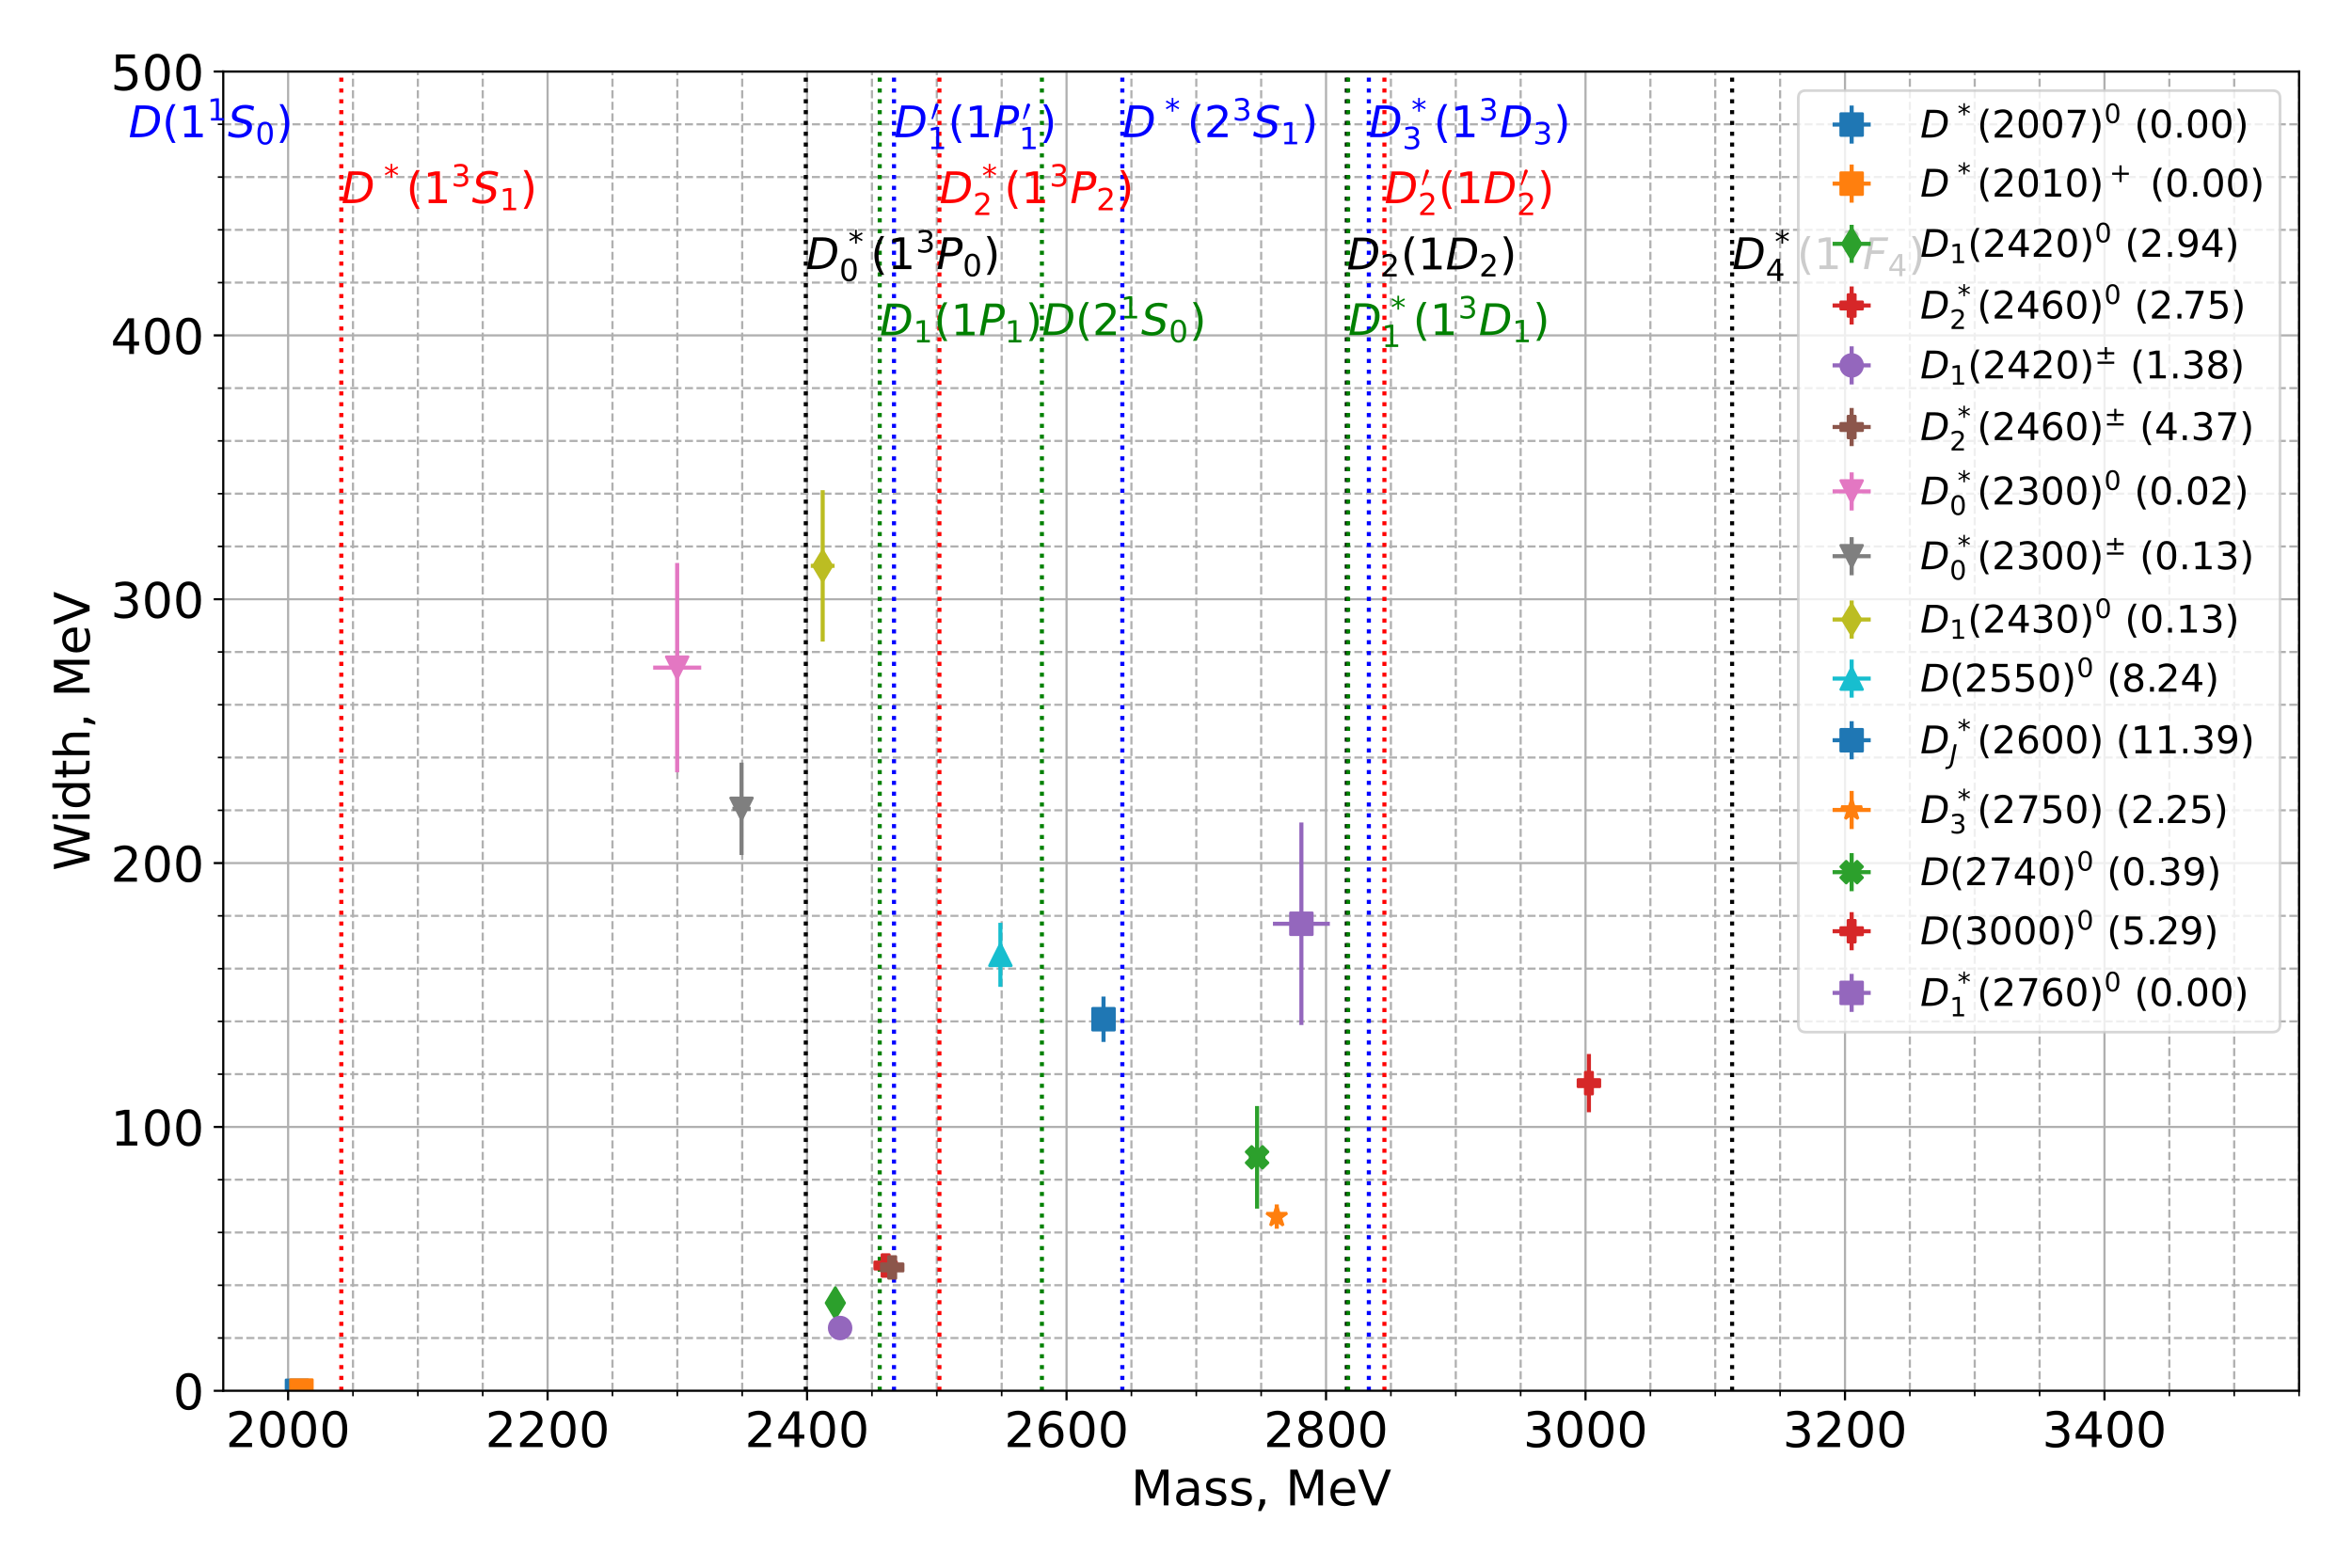 <?xml version="1.0" encoding="utf-8" standalone="no"?>
<!DOCTYPE svg PUBLIC "-//W3C//DTD SVG 1.1//EN"
  "http://www.w3.org/Graphics/SVG/1.1/DTD/svg11.dtd">
<!-- Created with matplotlib (https://matplotlib.org/) -->
<svg height="576pt" version="1.1" viewBox="0 0 864 576" width="864pt" xmlns="http://www.w3.org/2000/svg" xmlns:xlink="http://www.w3.org/1999/xlink">
 <defs>
  <style type="text/css">*{stroke-linecap:butt;stroke-linejoin:round;}</style>
 </defs>
 <g id="figure_1">
  <g id="patch_1">
   <path d="M 0 576 
L 864 576 
L 864 0 
L 0 0 
z
" style="fill:#ffffff;"/>
  </g>
  <g id="axes_1">
   <g id="patch_2">
    <path d="M 82.01 511 
L 844.56 511 
L 844.56 26.28 
L 82.01 26.28 
z
" style="fill:#ffffff;"/>
   </g>
   <g id="matplotlib.axis_1">
    <g id="xtick_1">
     <g id="line2d_1">
      <path clip-path="url(#p404a1a9309)" d="M 105.84 511 
L 105.84 26.28 
" style="fill:none;stroke:#b0b0b0;stroke-linecap:square;stroke-width:0.8;"/>
     </g>
     <g id="line2d_2">
      <defs>
       <path d="M 0 0 
L 0 3.5 
" id="maa95268454" style="stroke:#000000;stroke-width:0.8;"/>
      </defs>
      <g>
       <use style="stroke:#000000;stroke-width:0.8;" x="105.84" xlink:href="#maa95268454" y="511"/>
      </g>
     </g>
     <g id="text_1">
      <!-- 2000 -->
      <g transform="translate(82.935 531.677)scale(0.18 -0.18)">
       <defs>
        <path d="M 19.188 8.297 
L 53.609 8.297 
L 53.609 0 
L 7.328 0 
L 7.328 8.297 
Q 12.938 14.109 22.625 23.891 
Q 32.328 33.688 34.812 36.531 
Q 39.547 41.844 41.422 45.531 
Q 43.312 49.219 43.312 52.781 
Q 43.312 58.594 39.234 62.25 
Q 35.156 65.922 28.609 65.922 
Q 23.969 65.922 18.812 64.312 
Q 13.672 62.703 7.812 59.422 
L 7.812 69.391 
Q 13.766 71.781 18.938 73 
Q 24.125 74.219 28.422 74.219 
Q 39.75 74.219 46.484 68.547 
Q 53.219 62.891 53.219 53.422 
Q 53.219 48.922 51.531 44.891 
Q 49.859 40.875 45.406 35.406 
Q 44.188 33.984 37.641 27.219 
Q 31.109 20.453 19.188 8.297 
z
" id="DejaVuSans-50"/>
        <path d="M 31.781 66.406 
Q 24.172 66.406 20.328 58.906 
Q 16.5 51.422 16.5 36.375 
Q 16.5 21.391 20.328 13.891 
Q 24.172 6.391 31.781 6.391 
Q 39.453 6.391 43.281 13.891 
Q 47.125 21.391 47.125 36.375 
Q 47.125 51.422 43.281 58.906 
Q 39.453 66.406 31.781 66.406 
z
M 31.781 74.219 
Q 44.047 74.219 50.516 64.516 
Q 56.984 54.828 56.984 36.375 
Q 56.984 17.969 50.516 8.266 
Q 44.047 -1.422 31.781 -1.422 
Q 19.531 -1.422 13.062 8.266 
Q 6.594 17.969 6.594 36.375 
Q 6.594 54.828 13.062 64.516 
Q 19.531 74.219 31.781 74.219 
z
" id="DejaVuSans-48"/>
       </defs>
       <use xlink:href="#DejaVuSans-50"/>
       <use x="63.623" xlink:href="#DejaVuSans-48"/>
       <use x="127.246" xlink:href="#DejaVuSans-48"/>
       <use x="190.869" xlink:href="#DejaVuSans-48"/>
      </g>
     </g>
    </g>
    <g id="xtick_2">
     <g id="line2d_3">
      <path clip-path="url(#p404a1a9309)" d="M 201.158 511 
L 201.158 26.28 
" style="fill:none;stroke:#b0b0b0;stroke-linecap:square;stroke-width:0.8;"/>
     </g>
     <g id="line2d_4">
      <g>
       <use style="stroke:#000000;stroke-width:0.8;" x="201.158" xlink:href="#maa95268454" y="511"/>
      </g>
     </g>
     <g id="text_2">
      <!-- 2200 -->
      <g transform="translate(178.253 531.677)scale(0.18 -0.18)">
       <use xlink:href="#DejaVuSans-50"/>
       <use x="63.623" xlink:href="#DejaVuSans-50"/>
       <use x="127.246" xlink:href="#DejaVuSans-48"/>
       <use x="190.869" xlink:href="#DejaVuSans-48"/>
      </g>
     </g>
    </g>
    <g id="xtick_3">
     <g id="line2d_5">
      <path clip-path="url(#p404a1a9309)" d="M 296.477 511 
L 296.477 26.28 
" style="fill:none;stroke:#b0b0b0;stroke-linecap:square;stroke-width:0.8;"/>
     </g>
     <g id="line2d_6">
      <g>
       <use style="stroke:#000000;stroke-width:0.8;" x="296.477" xlink:href="#maa95268454" y="511"/>
      </g>
     </g>
     <g id="text_3">
      <!-- 2400 -->
      <g transform="translate(273.572 531.677)scale(0.18 -0.18)">
       <defs>
        <path d="M 37.797 64.312 
L 12.891 25.391 
L 37.797 25.391 
z
M 35.203 72.906 
L 47.609 72.906 
L 47.609 25.391 
L 58.016 25.391 
L 58.016 17.188 
L 47.609 17.188 
L 47.609 0 
L 37.797 0 
L 37.797 17.188 
L 4.891 17.188 
L 4.891 26.703 
z
" id="DejaVuSans-52"/>
       </defs>
       <use xlink:href="#DejaVuSans-50"/>
       <use x="63.623" xlink:href="#DejaVuSans-52"/>
       <use x="127.246" xlink:href="#DejaVuSans-48"/>
       <use x="190.869" xlink:href="#DejaVuSans-48"/>
      </g>
     </g>
    </g>
    <g id="xtick_4">
     <g id="line2d_7">
      <path clip-path="url(#p404a1a9309)" d="M 391.796 511 
L 391.796 26.28 
" style="fill:none;stroke:#b0b0b0;stroke-linecap:square;stroke-width:0.8;"/>
     </g>
     <g id="line2d_8">
      <g>
       <use style="stroke:#000000;stroke-width:0.8;" x="391.796" xlink:href="#maa95268454" y="511"/>
      </g>
     </g>
     <g id="text_4">
      <!-- 2600 -->
      <g transform="translate(368.891 531.677)scale(0.18 -0.18)">
       <defs>
        <path d="M 33.016 40.375 
Q 26.375 40.375 22.484 35.828 
Q 18.609 31.297 18.609 23.391 
Q 18.609 15.531 22.484 10.953 
Q 26.375 6.391 33.016 6.391 
Q 39.656 6.391 43.531 10.953 
Q 47.406 15.531 47.406 23.391 
Q 47.406 31.297 43.531 35.828 
Q 39.656 40.375 33.016 40.375 
z
M 52.594 71.297 
L 52.594 62.312 
Q 48.875 64.062 45.094 64.984 
Q 41.312 65.922 37.594 65.922 
Q 27.828 65.922 22.672 59.328 
Q 17.531 52.734 16.797 39.406 
Q 19.672 43.656 24.016 45.922 
Q 28.375 48.188 33.594 48.188 
Q 44.578 48.188 50.953 41.516 
Q 57.328 34.859 57.328 23.391 
Q 57.328 12.156 50.688 5.359 
Q 44.047 -1.422 33.016 -1.422 
Q 20.359 -1.422 13.672 8.266 
Q 6.984 17.969 6.984 36.375 
Q 6.984 53.656 15.188 63.938 
Q 23.391 74.219 37.203 74.219 
Q 40.922 74.219 44.703 73.484 
Q 48.484 72.75 52.594 71.297 
z
" id="DejaVuSans-54"/>
       </defs>
       <use xlink:href="#DejaVuSans-50"/>
       <use x="63.623" xlink:href="#DejaVuSans-54"/>
       <use x="127.246" xlink:href="#DejaVuSans-48"/>
       <use x="190.869" xlink:href="#DejaVuSans-48"/>
      </g>
     </g>
    </g>
    <g id="xtick_5">
     <g id="line2d_9">
      <path clip-path="url(#p404a1a9309)" d="M 487.115 511 
L 487.115 26.28 
" style="fill:none;stroke:#b0b0b0;stroke-linecap:square;stroke-width:0.8;"/>
     </g>
     <g id="line2d_10">
      <g>
       <use style="stroke:#000000;stroke-width:0.8;" x="487.115" xlink:href="#maa95268454" y="511"/>
      </g>
     </g>
     <g id="text_5">
      <!-- 2800 -->
      <g transform="translate(464.21 531.677)scale(0.18 -0.18)">
       <defs>
        <path d="M 31.781 34.625 
Q 24.75 34.625 20.719 30.859 
Q 16.703 27.094 16.703 20.516 
Q 16.703 13.922 20.719 10.156 
Q 24.75 6.391 31.781 6.391 
Q 38.812 6.391 42.859 10.172 
Q 46.922 13.969 46.922 20.516 
Q 46.922 27.094 42.891 30.859 
Q 38.875 34.625 31.781 34.625 
z
M 21.922 38.812 
Q 15.578 40.375 12.031 44.719 
Q 8.5 49.078 8.5 55.328 
Q 8.5 64.062 14.719 69.141 
Q 20.953 74.219 31.781 74.219 
Q 42.672 74.219 48.875 69.141 
Q 55.078 64.062 55.078 55.328 
Q 55.078 49.078 51.531 44.719 
Q 48 40.375 41.703 38.812 
Q 48.828 37.156 52.797 32.312 
Q 56.781 27.484 56.781 20.516 
Q 56.781 9.906 50.312 4.234 
Q 43.844 -1.422 31.781 -1.422 
Q 19.734 -1.422 13.25 4.234 
Q 6.781 9.906 6.781 20.516 
Q 6.781 27.484 10.781 32.312 
Q 14.797 37.156 21.922 38.812 
z
M 18.312 54.391 
Q 18.312 48.734 21.844 45.562 
Q 25.391 42.391 31.781 42.391 
Q 38.141 42.391 41.719 45.562 
Q 45.312 48.734 45.312 54.391 
Q 45.312 60.062 41.719 63.234 
Q 38.141 66.406 31.781 66.406 
Q 25.391 66.406 21.844 63.234 
Q 18.312 60.062 18.312 54.391 
z
" id="DejaVuSans-56"/>
       </defs>
       <use xlink:href="#DejaVuSans-50"/>
       <use x="63.623" xlink:href="#DejaVuSans-56"/>
       <use x="127.246" xlink:href="#DejaVuSans-48"/>
       <use x="190.869" xlink:href="#DejaVuSans-48"/>
      </g>
     </g>
    </g>
    <g id="xtick_6">
     <g id="line2d_11">
      <path clip-path="url(#p404a1a9309)" d="M 582.433 511 
L 582.433 26.28 
" style="fill:none;stroke:#b0b0b0;stroke-linecap:square;stroke-width:0.8;"/>
     </g>
     <g id="line2d_12">
      <g>
       <use style="stroke:#000000;stroke-width:0.8;" x="582.433" xlink:href="#maa95268454" y="511"/>
      </g>
     </g>
     <g id="text_6">
      <!-- 3000 -->
      <g transform="translate(559.528 531.677)scale(0.18 -0.18)">
       <defs>
        <path d="M 40.578 39.312 
Q 47.656 37.797 51.625 33 
Q 55.609 28.219 55.609 21.188 
Q 55.609 10.406 48.188 4.484 
Q 40.766 -1.422 27.094 -1.422 
Q 22.516 -1.422 17.656 -0.516 
Q 12.797 0.391 7.625 2.203 
L 7.625 11.719 
Q 11.719 9.328 16.594 8.109 
Q 21.484 6.891 26.812 6.891 
Q 36.078 6.891 40.938 10.547 
Q 45.797 14.203 45.797 21.188 
Q 45.797 27.641 41.281 31.266 
Q 36.766 34.906 28.719 34.906 
L 20.219 34.906 
L 20.219 43.016 
L 29.109 43.016 
Q 36.375 43.016 40.234 45.922 
Q 44.094 48.828 44.094 54.297 
Q 44.094 59.906 40.109 62.906 
Q 36.141 65.922 28.719 65.922 
Q 24.656 65.922 20.016 65.031 
Q 15.375 64.156 9.812 62.312 
L 9.812 71.094 
Q 15.438 72.656 20.344 73.438 
Q 25.25 74.219 29.594 74.219 
Q 40.828 74.219 47.359 69.109 
Q 53.906 64.016 53.906 55.328 
Q 53.906 49.266 50.438 45.094 
Q 46.969 40.922 40.578 39.312 
z
" id="DejaVuSans-51"/>
       </defs>
       <use xlink:href="#DejaVuSans-51"/>
       <use x="63.623" xlink:href="#DejaVuSans-48"/>
       <use x="127.246" xlink:href="#DejaVuSans-48"/>
       <use x="190.869" xlink:href="#DejaVuSans-48"/>
      </g>
     </g>
    </g>
    <g id="xtick_7">
     <g id="line2d_13">
      <path clip-path="url(#p404a1a9309)" d="M 677.752 511 
L 677.752 26.28 
" style="fill:none;stroke:#b0b0b0;stroke-linecap:square;stroke-width:0.8;"/>
     </g>
     <g id="line2d_14">
      <g>
       <use style="stroke:#000000;stroke-width:0.8;" x="677.752" xlink:href="#maa95268454" y="511"/>
      </g>
     </g>
     <g id="text_7">
      <!-- 3200 -->
      <g transform="translate(654.847 531.677)scale(0.18 -0.18)">
       <use xlink:href="#DejaVuSans-51"/>
       <use x="63.623" xlink:href="#DejaVuSans-50"/>
       <use x="127.246" xlink:href="#DejaVuSans-48"/>
       <use x="190.869" xlink:href="#DejaVuSans-48"/>
      </g>
     </g>
    </g>
    <g id="xtick_8">
     <g id="line2d_15">
      <path clip-path="url(#p404a1a9309)" d="M 773.071 511 
L 773.071 26.28 
" style="fill:none;stroke:#b0b0b0;stroke-linecap:square;stroke-width:0.8;"/>
     </g>
     <g id="line2d_16">
      <g>
       <use style="stroke:#000000;stroke-width:0.8;" x="773.071" xlink:href="#maa95268454" y="511"/>
      </g>
     </g>
     <g id="text_8">
      <!-- 3400 -->
      <g transform="translate(750.166 531.677)scale(0.18 -0.18)">
       <use xlink:href="#DejaVuSans-51"/>
       <use x="63.623" xlink:href="#DejaVuSans-52"/>
       <use x="127.246" xlink:href="#DejaVuSans-48"/>
       <use x="190.869" xlink:href="#DejaVuSans-48"/>
      </g>
     </g>
    </g>
    <g id="xtick_9">
     <g id="line2d_17">
      <path clip-path="url(#p404a1a9309)" d="M 129.669 511 
L 129.669 26.28 
" style="fill:none;stroke:#b0b0b0;stroke-dasharray:2.96,1.28;stroke-dashoffset:0;stroke-width:0.8;"/>
     </g>
     <g id="line2d_18">
      <defs>
       <path d="M 0 0 
L 0 2 
" id="m0d6f821706" style="stroke:#000000;stroke-width:0.6;"/>
      </defs>
      <g>
       <use style="stroke:#000000;stroke-width:0.6;" x="129.669" xlink:href="#m0d6f821706" y="511"/>
      </g>
     </g>
    </g>
    <g id="xtick_10">
     <g id="line2d_19">
      <path clip-path="url(#p404a1a9309)" d="M 153.499 511 
L 153.499 26.28 
" style="fill:none;stroke:#b0b0b0;stroke-dasharray:2.96,1.28;stroke-dashoffset:0;stroke-width:0.8;"/>
     </g>
     <g id="line2d_20">
      <g>
       <use style="stroke:#000000;stroke-width:0.6;" x="153.499" xlink:href="#m0d6f821706" y="511"/>
      </g>
     </g>
    </g>
    <g id="xtick_11">
     <g id="line2d_21">
      <path clip-path="url(#p404a1a9309)" d="M 177.329 511 
L 177.329 26.28 
" style="fill:none;stroke:#b0b0b0;stroke-dasharray:2.96,1.28;stroke-dashoffset:0;stroke-width:0.8;"/>
     </g>
     <g id="line2d_22">
      <g>
       <use style="stroke:#000000;stroke-width:0.6;" x="177.329" xlink:href="#m0d6f821706" y="511"/>
      </g>
     </g>
    </g>
    <g id="xtick_12">
     <g id="line2d_23">
      <path clip-path="url(#p404a1a9309)" d="M 224.988 511 
L 224.988 26.28 
" style="fill:none;stroke:#b0b0b0;stroke-dasharray:2.96,1.28;stroke-dashoffset:0;stroke-width:0.8;"/>
     </g>
     <g id="line2d_24">
      <g>
       <use style="stroke:#000000;stroke-width:0.6;" x="224.988" xlink:href="#m0d6f821706" y="511"/>
      </g>
     </g>
    </g>
    <g id="xtick_13">
     <g id="line2d_25">
      <path clip-path="url(#p404a1a9309)" d="M 248.818 511 
L 248.818 26.28 
" style="fill:none;stroke:#b0b0b0;stroke-dasharray:2.96,1.28;stroke-dashoffset:0;stroke-width:0.8;"/>
     </g>
     <g id="line2d_26">
      <g>
       <use style="stroke:#000000;stroke-width:0.6;" x="248.818" xlink:href="#m0d6f821706" y="511"/>
      </g>
     </g>
    </g>
    <g id="xtick_14">
     <g id="line2d_27">
      <path clip-path="url(#p404a1a9309)" d="M 272.647 511 
L 272.647 26.28 
" style="fill:none;stroke:#b0b0b0;stroke-dasharray:2.96,1.28;stroke-dashoffset:0;stroke-width:0.8;"/>
     </g>
     <g id="line2d_28">
      <g>
       <use style="stroke:#000000;stroke-width:0.6;" x="272.647" xlink:href="#m0d6f821706" y="511"/>
      </g>
     </g>
    </g>
    <g id="xtick_15">
     <g id="line2d_29">
      <path clip-path="url(#p404a1a9309)" d="M 320.307 511 
L 320.307 26.28 
" style="fill:none;stroke:#b0b0b0;stroke-dasharray:2.96,1.28;stroke-dashoffset:0;stroke-width:0.8;"/>
     </g>
     <g id="line2d_30">
      <g>
       <use style="stroke:#000000;stroke-width:0.6;" x="320.307" xlink:href="#m0d6f821706" y="511"/>
      </g>
     </g>
    </g>
    <g id="xtick_16">
     <g id="line2d_31">
      <path clip-path="url(#p404a1a9309)" d="M 344.137 511 
L 344.137 26.28 
" style="fill:none;stroke:#b0b0b0;stroke-dasharray:2.96,1.28;stroke-dashoffset:0;stroke-width:0.8;"/>
     </g>
     <g id="line2d_32">
      <g>
       <use style="stroke:#000000;stroke-width:0.6;" x="344.137" xlink:href="#m0d6f821706" y="511"/>
      </g>
     </g>
    </g>
    <g id="xtick_17">
     <g id="line2d_33">
      <path clip-path="url(#p404a1a9309)" d="M 367.966 511 
L 367.966 26.28 
" style="fill:none;stroke:#b0b0b0;stroke-dasharray:2.96,1.28;stroke-dashoffset:0;stroke-width:0.8;"/>
     </g>
     <g id="line2d_34">
      <g>
       <use style="stroke:#000000;stroke-width:0.6;" x="367.966" xlink:href="#m0d6f821706" y="511"/>
      </g>
     </g>
    </g>
    <g id="xtick_18">
     <g id="line2d_35">
      <path clip-path="url(#p404a1a9309)" d="M 415.626 511 
L 415.626 26.28 
" style="fill:none;stroke:#b0b0b0;stroke-dasharray:2.96,1.28;stroke-dashoffset:0;stroke-width:0.8;"/>
     </g>
     <g id="line2d_36">
      <g>
       <use style="stroke:#000000;stroke-width:0.6;" x="415.626" xlink:href="#m0d6f821706" y="511"/>
      </g>
     </g>
    </g>
    <g id="xtick_19">
     <g id="line2d_37">
      <path clip-path="url(#p404a1a9309)" d="M 439.455 511 
L 439.455 26.28 
" style="fill:none;stroke:#b0b0b0;stroke-dasharray:2.96,1.28;stroke-dashoffset:0;stroke-width:0.8;"/>
     </g>
     <g id="line2d_38">
      <g>
       <use style="stroke:#000000;stroke-width:0.6;" x="439.455" xlink:href="#m0d6f821706" y="511"/>
      </g>
     </g>
    </g>
    <g id="xtick_20">
     <g id="line2d_39">
      <path clip-path="url(#p404a1a9309)" d="M 463.285 511 
L 463.285 26.28 
" style="fill:none;stroke:#b0b0b0;stroke-dasharray:2.96,1.28;stroke-dashoffset:0;stroke-width:0.8;"/>
     </g>
     <g id="line2d_40">
      <g>
       <use style="stroke:#000000;stroke-width:0.6;" x="463.285" xlink:href="#m0d6f821706" y="511"/>
      </g>
     </g>
    </g>
    <g id="xtick_21">
     <g id="line2d_41">
      <path clip-path="url(#p404a1a9309)" d="M 510.944 511 
L 510.944 26.28 
" style="fill:none;stroke:#b0b0b0;stroke-dasharray:2.96,1.28;stroke-dashoffset:0;stroke-width:0.8;"/>
     </g>
     <g id="line2d_42">
      <g>
       <use style="stroke:#000000;stroke-width:0.6;" x="510.944" xlink:href="#m0d6f821706" y="511"/>
      </g>
     </g>
    </g>
    <g id="xtick_22">
     <g id="line2d_43">
      <path clip-path="url(#p404a1a9309)" d="M 534.774 511 
L 534.774 26.28 
" style="fill:none;stroke:#b0b0b0;stroke-dasharray:2.96,1.28;stroke-dashoffset:0;stroke-width:0.8;"/>
     </g>
     <g id="line2d_44">
      <g>
       <use style="stroke:#000000;stroke-width:0.6;" x="534.774" xlink:href="#m0d6f821706" y="511"/>
      </g>
     </g>
    </g>
    <g id="xtick_23">
     <g id="line2d_45">
      <path clip-path="url(#p404a1a9309)" d="M 558.604 511 
L 558.604 26.28 
" style="fill:none;stroke:#b0b0b0;stroke-dasharray:2.96,1.28;stroke-dashoffset:0;stroke-width:0.8;"/>
     </g>
     <g id="line2d_46">
      <g>
       <use style="stroke:#000000;stroke-width:0.6;" x="558.604" xlink:href="#m0d6f821706" y="511"/>
      </g>
     </g>
    </g>
    <g id="xtick_24">
     <g id="line2d_47">
      <path clip-path="url(#p404a1a9309)" d="M 606.263 511 
L 606.263 26.28 
" style="fill:none;stroke:#b0b0b0;stroke-dasharray:2.96,1.28;stroke-dashoffset:0;stroke-width:0.8;"/>
     </g>
     <g id="line2d_48">
      <g>
       <use style="stroke:#000000;stroke-width:0.6;" x="606.263" xlink:href="#m0d6f821706" y="511"/>
      </g>
     </g>
    </g>
    <g id="xtick_25">
     <g id="line2d_49">
      <path clip-path="url(#p404a1a9309)" d="M 630.093 511 
L 630.093 26.28 
" style="fill:none;stroke:#b0b0b0;stroke-dasharray:2.96,1.28;stroke-dashoffset:0;stroke-width:0.8;"/>
     </g>
     <g id="line2d_50">
      <g>
       <use style="stroke:#000000;stroke-width:0.6;" x="630.093" xlink:href="#m0d6f821706" y="511"/>
      </g>
     </g>
    </g>
    <g id="xtick_26">
     <g id="line2d_51">
      <path clip-path="url(#p404a1a9309)" d="M 653.923 511 
L 653.923 26.28 
" style="fill:none;stroke:#b0b0b0;stroke-dasharray:2.96,1.28;stroke-dashoffset:0;stroke-width:0.8;"/>
     </g>
     <g id="line2d_52">
      <g>
       <use style="stroke:#000000;stroke-width:0.6;" x="653.923" xlink:href="#m0d6f821706" y="511"/>
      </g>
     </g>
    </g>
    <g id="xtick_27">
     <g id="line2d_53">
      <path clip-path="url(#p404a1a9309)" d="M 701.582 511 
L 701.582 26.28 
" style="fill:none;stroke:#b0b0b0;stroke-dasharray:2.96,1.28;stroke-dashoffset:0;stroke-width:0.8;"/>
     </g>
     <g id="line2d_54">
      <g>
       <use style="stroke:#000000;stroke-width:0.6;" x="701.582" xlink:href="#m0d6f821706" y="511"/>
      </g>
     </g>
    </g>
    <g id="xtick_28">
     <g id="line2d_55">
      <path clip-path="url(#p404a1a9309)" d="M 725.412 511 
L 725.412 26.28 
" style="fill:none;stroke:#b0b0b0;stroke-dasharray:2.96,1.28;stroke-dashoffset:0;stroke-width:0.8;"/>
     </g>
     <g id="line2d_56">
      <g>
       <use style="stroke:#000000;stroke-width:0.6;" x="725.412" xlink:href="#m0d6f821706" y="511"/>
      </g>
     </g>
    </g>
    <g id="xtick_29">
     <g id="line2d_57">
      <path clip-path="url(#p404a1a9309)" d="M 749.241 511 
L 749.241 26.28 
" style="fill:none;stroke:#b0b0b0;stroke-dasharray:2.96,1.28;stroke-dashoffset:0;stroke-width:0.8;"/>
     </g>
     <g id="line2d_58">
      <g>
       <use style="stroke:#000000;stroke-width:0.6;" x="749.241" xlink:href="#m0d6f821706" y="511"/>
      </g>
     </g>
    </g>
    <g id="xtick_30">
     <g id="line2d_59">
      <path clip-path="url(#p404a1a9309)" d="M 796.901 511 
L 796.901 26.28 
" style="fill:none;stroke:#b0b0b0;stroke-dasharray:2.96,1.28;stroke-dashoffset:0;stroke-width:0.8;"/>
     </g>
     <g id="line2d_60">
      <g>
       <use style="stroke:#000000;stroke-width:0.6;" x="796.901" xlink:href="#m0d6f821706" y="511"/>
      </g>
     </g>
    </g>
    <g id="xtick_31">
     <g id="line2d_61">
      <path clip-path="url(#p404a1a9309)" d="M 820.73 511 
L 820.73 26.28 
" style="fill:none;stroke:#b0b0b0;stroke-dasharray:2.96,1.28;stroke-dashoffset:0;stroke-width:0.8;"/>
     </g>
     <g id="line2d_62">
      <g>
       <use style="stroke:#000000;stroke-width:0.6;" x="820.73" xlink:href="#m0d6f821706" y="511"/>
      </g>
     </g>
    </g>
    <g id="xtick_32">
     <g id="line2d_63">
      <path clip-path="url(#p404a1a9309)" d="M 844.56 511 
L 844.56 26.28 
" style="fill:none;stroke:#b0b0b0;stroke-dasharray:2.96,1.28;stroke-dashoffset:0;stroke-width:0.8;"/>
     </g>
     <g id="line2d_64">
      <g>
       <use style="stroke:#000000;stroke-width:0.6;" x="844.56" xlink:href="#m0d6f821706" y="511"/>
      </g>
     </g>
    </g>
    <g id="text_9">
     <!-- Mass, MeV -->
     <g transform="translate(415.447 553.098)scale(0.18 -0.18)">
      <defs>
       <path d="M 9.812 72.906 
L 24.516 72.906 
L 43.109 23.297 
L 61.812 72.906 
L 76.516 72.906 
L 76.516 0 
L 66.891 0 
L 66.891 64.016 
L 48.094 14.016 
L 38.188 14.016 
L 19.391 64.016 
L 19.391 0 
L 9.812 0 
z
" id="DejaVuSans-77"/>
       <path d="M 34.281 27.484 
Q 23.391 27.484 19.188 25 
Q 14.984 22.516 14.984 16.5 
Q 14.984 11.719 18.141 8.906 
Q 21.297 6.109 26.703 6.109 
Q 34.188 6.109 38.703 11.406 
Q 43.219 16.703 43.219 25.484 
L 43.219 27.484 
z
M 52.203 31.203 
L 52.203 0 
L 43.219 0 
L 43.219 8.297 
Q 40.141 3.328 35.547 0.953 
Q 30.953 -1.422 24.312 -1.422 
Q 15.922 -1.422 10.953 3.297 
Q 6 8.016 6 15.922 
Q 6 25.141 12.172 29.828 
Q 18.359 34.516 30.609 34.516 
L 43.219 34.516 
L 43.219 35.406 
Q 43.219 41.609 39.141 45 
Q 35.062 48.391 27.688 48.391 
Q 23 48.391 18.547 47.266 
Q 14.109 46.141 10.016 43.891 
L 10.016 52.203 
Q 14.938 54.109 19.578 55.047 
Q 24.219 56 28.609 56 
Q 40.484 56 46.344 49.844 
Q 52.203 43.703 52.203 31.203 
z
" id="DejaVuSans-97"/>
       <path d="M 44.281 53.078 
L 44.281 44.578 
Q 40.484 46.531 36.375 47.5 
Q 32.281 48.484 27.875 48.484 
Q 21.188 48.484 17.844 46.438 
Q 14.5 44.391 14.5 40.281 
Q 14.5 37.156 16.891 35.375 
Q 19.281 33.594 26.516 31.984 
L 29.594 31.297 
Q 39.156 29.25 43.188 25.516 
Q 47.219 21.781 47.219 15.094 
Q 47.219 7.469 41.188 3.016 
Q 35.156 -1.422 24.609 -1.422 
Q 20.219 -1.422 15.453 -0.562 
Q 10.688 0.297 5.422 2 
L 5.422 11.281 
Q 10.406 8.688 15.234 7.391 
Q 20.062 6.109 24.812 6.109 
Q 31.156 6.109 34.562 8.281 
Q 37.984 10.453 37.984 14.406 
Q 37.984 18.062 35.516 20.016 
Q 33.062 21.969 24.703 23.781 
L 21.578 24.516 
Q 13.234 26.266 9.516 29.906 
Q 5.812 33.547 5.812 39.891 
Q 5.812 47.609 11.281 51.797 
Q 16.75 56 26.812 56 
Q 31.781 56 36.172 55.266 
Q 40.578 54.547 44.281 53.078 
z
" id="DejaVuSans-115"/>
       <path d="M 11.719 12.406 
L 22.016 12.406 
L 22.016 4 
L 14.016 -11.625 
L 7.719 -11.625 
L 11.719 4 
z
" id="DejaVuSans-44"/>
       <path id="DejaVuSans-32"/>
       <path d="M 56.203 29.594 
L 56.203 25.203 
L 14.891 25.203 
Q 15.484 15.922 20.484 11.062 
Q 25.484 6.203 34.422 6.203 
Q 39.594 6.203 44.453 7.469 
Q 49.312 8.734 54.109 11.281 
L 54.109 2.781 
Q 49.266 0.734 44.188 -0.344 
Q 39.109 -1.422 33.891 -1.422 
Q 20.797 -1.422 13.156 6.188 
Q 5.516 13.812 5.516 26.812 
Q 5.516 40.234 12.766 48.109 
Q 20.016 56 32.328 56 
Q 43.359 56 49.781 48.891 
Q 56.203 41.797 56.203 29.594 
z
M 47.219 32.234 
Q 47.125 39.594 43.094 43.984 
Q 39.062 48.391 32.422 48.391 
Q 24.906 48.391 20.391 44.141 
Q 15.875 39.891 15.188 32.172 
z
" id="DejaVuSans-101"/>
       <path d="M 28.609 0 
L 0.781 72.906 
L 11.078 72.906 
L 34.188 11.531 
L 57.328 72.906 
L 67.578 72.906 
L 39.797 0 
z
" id="DejaVuSans-86"/>
      </defs>
      <use xlink:href="#DejaVuSans-77"/>
      <use x="86.279" xlink:href="#DejaVuSans-97"/>
      <use x="147.559" xlink:href="#DejaVuSans-115"/>
      <use x="199.658" xlink:href="#DejaVuSans-115"/>
      <use x="251.758" xlink:href="#DejaVuSans-44"/>
      <use x="283.545" xlink:href="#DejaVuSans-32"/>
      <use x="315.332" xlink:href="#DejaVuSans-77"/>
      <use x="401.611" xlink:href="#DejaVuSans-101"/>
      <use x="463.135" xlink:href="#DejaVuSans-86"/>
     </g>
    </g>
   </g>
   <g id="matplotlib.axis_2">
    <g id="ytick_1">
     <g id="line2d_65">
      <path clip-path="url(#p404a1a9309)" d="M 82.01 511 
L 844.56 511 
" style="fill:none;stroke:#b0b0b0;stroke-linecap:square;stroke-width:0.8;"/>
     </g>
     <g id="line2d_66">
      <defs>
       <path d="M 0 0 
L -3.5 0 
" id="m4336d47dbc" style="stroke:#000000;stroke-width:0.8;"/>
      </defs>
      <g>
       <use style="stroke:#000000;stroke-width:0.8;" x="82.01" xlink:href="#m4336d47dbc" y="511"/>
      </g>
     </g>
     <g id="text_10">
      <!-- 0 -->
      <g transform="translate(63.557 517.839)scale(0.18 -0.18)">
       <use xlink:href="#DejaVuSans-48"/>
      </g>
     </g>
    </g>
    <g id="ytick_2">
     <g id="line2d_67">
      <path clip-path="url(#p404a1a9309)" d="M 82.01 414.056 
L 844.56 414.056 
" style="fill:none;stroke:#b0b0b0;stroke-linecap:square;stroke-width:0.8;"/>
     </g>
     <g id="line2d_68">
      <g>
       <use style="stroke:#000000;stroke-width:0.8;" x="82.01" xlink:href="#m4336d47dbc" y="414.056"/>
      </g>
     </g>
     <g id="text_11">
      <!-- 100 -->
      <g transform="translate(40.653 420.895)scale(0.18 -0.18)">
       <defs>
        <path d="M 12.406 8.297 
L 28.516 8.297 
L 28.516 63.922 
L 10.984 60.406 
L 10.984 69.391 
L 28.422 72.906 
L 38.281 72.906 
L 38.281 8.297 
L 54.391 8.297 
L 54.391 0 
L 12.406 0 
z
" id="DejaVuSans-49"/>
       </defs>
       <use xlink:href="#DejaVuSans-49"/>
       <use x="63.623" xlink:href="#DejaVuSans-48"/>
       <use x="127.246" xlink:href="#DejaVuSans-48"/>
      </g>
     </g>
    </g>
    <g id="ytick_3">
     <g id="line2d_69">
      <path clip-path="url(#p404a1a9309)" d="M 82.01 317.112 
L 844.56 317.112 
" style="fill:none;stroke:#b0b0b0;stroke-linecap:square;stroke-width:0.8;"/>
     </g>
     <g id="line2d_70">
      <g>
       <use style="stroke:#000000;stroke-width:0.8;" x="82.01" xlink:href="#m4336d47dbc" y="317.112"/>
      </g>
     </g>
     <g id="text_12">
      <!-- 200 -->
      <g transform="translate(40.653 323.951)scale(0.18 -0.18)">
       <use xlink:href="#DejaVuSans-50"/>
       <use x="63.623" xlink:href="#DejaVuSans-48"/>
       <use x="127.246" xlink:href="#DejaVuSans-48"/>
      </g>
     </g>
    </g>
    <g id="ytick_4">
     <g id="line2d_71">
      <path clip-path="url(#p404a1a9309)" d="M 82.01 220.168 
L 844.56 220.168 
" style="fill:none;stroke:#b0b0b0;stroke-linecap:square;stroke-width:0.8;"/>
     </g>
     <g id="line2d_72">
      <g>
       <use style="stroke:#000000;stroke-width:0.8;" x="82.01" xlink:href="#m4336d47dbc" y="220.168"/>
      </g>
     </g>
     <g id="text_13">
      <!-- 300 -->
      <g transform="translate(40.653 227.007)scale(0.18 -0.18)">
       <use xlink:href="#DejaVuSans-51"/>
       <use x="63.623" xlink:href="#DejaVuSans-48"/>
       <use x="127.246" xlink:href="#DejaVuSans-48"/>
      </g>
     </g>
    </g>
    <g id="ytick_5">
     <g id="line2d_73">
      <path clip-path="url(#p404a1a9309)" d="M 82.01 123.224 
L 844.56 123.224 
" style="fill:none;stroke:#b0b0b0;stroke-linecap:square;stroke-width:0.8;"/>
     </g>
     <g id="line2d_74">
      <g>
       <use style="stroke:#000000;stroke-width:0.8;" x="82.01" xlink:href="#m4336d47dbc" y="123.224"/>
      </g>
     </g>
     <g id="text_14">
      <!-- 400 -->
      <g transform="translate(40.653 130.063)scale(0.18 -0.18)">
       <use xlink:href="#DejaVuSans-52"/>
       <use x="63.623" xlink:href="#DejaVuSans-48"/>
       <use x="127.246" xlink:href="#DejaVuSans-48"/>
      </g>
     </g>
    </g>
    <g id="ytick_6">
     <g id="line2d_75">
      <path clip-path="url(#p404a1a9309)" d="M 82.01 26.28 
L 844.56 26.28 
" style="fill:none;stroke:#b0b0b0;stroke-linecap:square;stroke-width:0.8;"/>
     </g>
     <g id="line2d_76">
      <g>
       <use style="stroke:#000000;stroke-width:0.8;" x="82.01" xlink:href="#m4336d47dbc" y="26.28"/>
      </g>
     </g>
     <g id="text_15">
      <!-- 500 -->
      <g transform="translate(40.653 33.119)scale(0.18 -0.18)">
       <defs>
        <path d="M 10.797 72.906 
L 49.516 72.906 
L 49.516 64.594 
L 19.828 64.594 
L 19.828 46.734 
Q 21.969 47.469 24.109 47.828 
Q 26.266 48.188 28.422 48.188 
Q 40.625 48.188 47.75 41.5 
Q 54.891 34.812 54.891 23.391 
Q 54.891 11.625 47.562 5.094 
Q 40.234 -1.422 26.906 -1.422 
Q 22.312 -1.422 17.547 -0.641 
Q 12.797 0.141 7.719 1.703 
L 7.719 11.625 
Q 12.109 9.234 16.797 8.062 
Q 21.484 6.891 26.703 6.891 
Q 35.156 6.891 40.078 11.328 
Q 45.016 15.766 45.016 23.391 
Q 45.016 31 40.078 35.438 
Q 35.156 39.891 26.703 39.891 
Q 22.75 39.891 18.812 39.016 
Q 14.891 38.141 10.797 36.281 
z
" id="DejaVuSans-53"/>
       </defs>
       <use xlink:href="#DejaVuSans-53"/>
       <use x="63.623" xlink:href="#DejaVuSans-48"/>
       <use x="127.246" xlink:href="#DejaVuSans-48"/>
      </g>
     </g>
    </g>
    <g id="ytick_7">
     <g id="line2d_77">
      <path clip-path="url(#p404a1a9309)" d="M 82.01 491.611 
L 844.56 491.611 
" style="fill:none;stroke:#b0b0b0;stroke-dasharray:2.96,1.28;stroke-dashoffset:0;stroke-width:0.8;"/>
     </g>
     <g id="line2d_78">
      <defs>
       <path d="M 0 0 
L -2 0 
" id="m2ef97bf5c2" style="stroke:#000000;stroke-width:0.6;"/>
      </defs>
      <g>
       <use style="stroke:#000000;stroke-width:0.6;" x="82.01" xlink:href="#m2ef97bf5c2" y="491.611"/>
      </g>
     </g>
    </g>
    <g id="ytick_8">
     <g id="line2d_79">
      <path clip-path="url(#p404a1a9309)" d="M 82.01 472.222 
L 844.56 472.222 
" style="fill:none;stroke:#b0b0b0;stroke-dasharray:2.96,1.28;stroke-dashoffset:0;stroke-width:0.8;"/>
     </g>
     <g id="line2d_80">
      <g>
       <use style="stroke:#000000;stroke-width:0.6;" x="82.01" xlink:href="#m2ef97bf5c2" y="472.222"/>
      </g>
     </g>
    </g>
    <g id="ytick_9">
     <g id="line2d_81">
      <path clip-path="url(#p404a1a9309)" d="M 82.01 452.834 
L 844.56 452.834 
" style="fill:none;stroke:#b0b0b0;stroke-dasharray:2.96,1.28;stroke-dashoffset:0;stroke-width:0.8;"/>
     </g>
     <g id="line2d_82">
      <g>
       <use style="stroke:#000000;stroke-width:0.6;" x="82.01" xlink:href="#m2ef97bf5c2" y="452.834"/>
      </g>
     </g>
    </g>
    <g id="ytick_10">
     <g id="line2d_83">
      <path clip-path="url(#p404a1a9309)" d="M 82.01 433.445 
L 844.56 433.445 
" style="fill:none;stroke:#b0b0b0;stroke-dasharray:2.96,1.28;stroke-dashoffset:0;stroke-width:0.8;"/>
     </g>
     <g id="line2d_84">
      <g>
       <use style="stroke:#000000;stroke-width:0.6;" x="82.01" xlink:href="#m2ef97bf5c2" y="433.445"/>
      </g>
     </g>
    </g>
    <g id="ytick_11">
     <g id="line2d_85">
      <path clip-path="url(#p404a1a9309)" d="M 82.01 394.667 
L 844.56 394.667 
" style="fill:none;stroke:#b0b0b0;stroke-dasharray:2.96,1.28;stroke-dashoffset:0;stroke-width:0.8;"/>
     </g>
     <g id="line2d_86">
      <g>
       <use style="stroke:#000000;stroke-width:0.6;" x="82.01" xlink:href="#m2ef97bf5c2" y="394.667"/>
      </g>
     </g>
    </g>
    <g id="ytick_12">
     <g id="line2d_87">
      <path clip-path="url(#p404a1a9309)" d="M 82.01 375.278 
L 844.56 375.278 
" style="fill:none;stroke:#b0b0b0;stroke-dasharray:2.96,1.28;stroke-dashoffset:0;stroke-width:0.8;"/>
     </g>
     <g id="line2d_88">
      <g>
       <use style="stroke:#000000;stroke-width:0.6;" x="82.01" xlink:href="#m2ef97bf5c2" y="375.278"/>
      </g>
     </g>
    </g>
    <g id="ytick_13">
     <g id="line2d_89">
      <path clip-path="url(#p404a1a9309)" d="M 82.01 355.89 
L 844.56 355.89 
" style="fill:none;stroke:#b0b0b0;stroke-dasharray:2.96,1.28;stroke-dashoffset:0;stroke-width:0.8;"/>
     </g>
     <g id="line2d_90">
      <g>
       <use style="stroke:#000000;stroke-width:0.6;" x="82.01" xlink:href="#m2ef97bf5c2" y="355.89"/>
      </g>
     </g>
    </g>
    <g id="ytick_14">
     <g id="line2d_91">
      <path clip-path="url(#p404a1a9309)" d="M 82.01 336.501 
L 844.56 336.501 
" style="fill:none;stroke:#b0b0b0;stroke-dasharray:2.96,1.28;stroke-dashoffset:0;stroke-width:0.8;"/>
     </g>
     <g id="line2d_92">
      <g>
       <use style="stroke:#000000;stroke-width:0.6;" x="82.01" xlink:href="#m2ef97bf5c2" y="336.501"/>
      </g>
     </g>
    </g>
    <g id="ytick_15">
     <g id="line2d_93">
      <path clip-path="url(#p404a1a9309)" d="M 82.01 297.723 
L 844.56 297.723 
" style="fill:none;stroke:#b0b0b0;stroke-dasharray:2.96,1.28;stroke-dashoffset:0;stroke-width:0.8;"/>
     </g>
     <g id="line2d_94">
      <g>
       <use style="stroke:#000000;stroke-width:0.6;" x="82.01" xlink:href="#m2ef97bf5c2" y="297.723"/>
      </g>
     </g>
    </g>
    <g id="ytick_16">
     <g id="line2d_95">
      <path clip-path="url(#p404a1a9309)" d="M 82.01 278.334 
L 844.56 278.334 
" style="fill:none;stroke:#b0b0b0;stroke-dasharray:2.96,1.28;stroke-dashoffset:0;stroke-width:0.8;"/>
     </g>
     <g id="line2d_96">
      <g>
       <use style="stroke:#000000;stroke-width:0.6;" x="82.01" xlink:href="#m2ef97bf5c2" y="278.334"/>
      </g>
     </g>
    </g>
    <g id="ytick_17">
     <g id="line2d_97">
      <path clip-path="url(#p404a1a9309)" d="M 82.01 258.946 
L 844.56 258.946 
" style="fill:none;stroke:#b0b0b0;stroke-dasharray:2.96,1.28;stroke-dashoffset:0;stroke-width:0.8;"/>
     </g>
     <g id="line2d_98">
      <g>
       <use style="stroke:#000000;stroke-width:0.6;" x="82.01" xlink:href="#m2ef97bf5c2" y="258.946"/>
      </g>
     </g>
    </g>
    <g id="ytick_18">
     <g id="line2d_99">
      <path clip-path="url(#p404a1a9309)" d="M 82.01 239.557 
L 844.56 239.557 
" style="fill:none;stroke:#b0b0b0;stroke-dasharray:2.96,1.28;stroke-dashoffset:0;stroke-width:0.8;"/>
     </g>
     <g id="line2d_100">
      <g>
       <use style="stroke:#000000;stroke-width:0.6;" x="82.01" xlink:href="#m2ef97bf5c2" y="239.557"/>
      </g>
     </g>
    </g>
    <g id="ytick_19">
     <g id="line2d_101">
      <path clip-path="url(#p404a1a9309)" d="M 82.01 200.779 
L 844.56 200.779 
" style="fill:none;stroke:#b0b0b0;stroke-dasharray:2.96,1.28;stroke-dashoffset:0;stroke-width:0.8;"/>
     </g>
     <g id="line2d_102">
      <g>
       <use style="stroke:#000000;stroke-width:0.6;" x="82.01" xlink:href="#m2ef97bf5c2" y="200.779"/>
      </g>
     </g>
    </g>
    <g id="ytick_20">
     <g id="line2d_103">
      <path clip-path="url(#p404a1a9309)" d="M 82.01 181.39 
L 844.56 181.39 
" style="fill:none;stroke:#b0b0b0;stroke-dasharray:2.96,1.28;stroke-dashoffset:0;stroke-width:0.8;"/>
     </g>
     <g id="line2d_104">
      <g>
       <use style="stroke:#000000;stroke-width:0.6;" x="82.01" xlink:href="#m2ef97bf5c2" y="181.39"/>
      </g>
     </g>
    </g>
    <g id="ytick_21">
     <g id="line2d_105">
      <path clip-path="url(#p404a1a9309)" d="M 82.01 162.002 
L 844.56 162.002 
" style="fill:none;stroke:#b0b0b0;stroke-dasharray:2.96,1.28;stroke-dashoffset:0;stroke-width:0.8;"/>
     </g>
     <g id="line2d_106">
      <g>
       <use style="stroke:#000000;stroke-width:0.6;" x="82.01" xlink:href="#m2ef97bf5c2" y="162.002"/>
      </g>
     </g>
    </g>
    <g id="ytick_22">
     <g id="line2d_107">
      <path clip-path="url(#p404a1a9309)" d="M 82.01 142.613 
L 844.56 142.613 
" style="fill:none;stroke:#b0b0b0;stroke-dasharray:2.96,1.28;stroke-dashoffset:0;stroke-width:0.8;"/>
     </g>
     <g id="line2d_108">
      <g>
       <use style="stroke:#000000;stroke-width:0.6;" x="82.01" xlink:href="#m2ef97bf5c2" y="142.613"/>
      </g>
     </g>
    </g>
    <g id="ytick_23">
     <g id="line2d_109">
      <path clip-path="url(#p404a1a9309)" d="M 82.01 103.835 
L 844.56 103.835 
" style="fill:none;stroke:#b0b0b0;stroke-dasharray:2.96,1.28;stroke-dashoffset:0;stroke-width:0.8;"/>
     </g>
     <g id="line2d_110">
      <g>
       <use style="stroke:#000000;stroke-width:0.6;" x="82.01" xlink:href="#m2ef97bf5c2" y="103.835"/>
      </g>
     </g>
    </g>
    <g id="ytick_24">
     <g id="line2d_111">
      <path clip-path="url(#p404a1a9309)" d="M 82.01 84.446 
L 844.56 84.446 
" style="fill:none;stroke:#b0b0b0;stroke-dasharray:2.96,1.28;stroke-dashoffset:0;stroke-width:0.8;"/>
     </g>
     <g id="line2d_112">
      <g>
       <use style="stroke:#000000;stroke-width:0.6;" x="82.01" xlink:href="#m2ef97bf5c2" y="84.446"/>
      </g>
     </g>
    </g>
    <g id="ytick_25">
     <g id="line2d_113">
      <path clip-path="url(#p404a1a9309)" d="M 82.01 65.058 
L 844.56 65.058 
" style="fill:none;stroke:#b0b0b0;stroke-dasharray:2.96,1.28;stroke-dashoffset:0;stroke-width:0.8;"/>
     </g>
     <g id="line2d_114">
      <g>
       <use style="stroke:#000000;stroke-width:0.6;" x="82.01" xlink:href="#m2ef97bf5c2" y="65.058"/>
      </g>
     </g>
    </g>
    <g id="ytick_26">
     <g id="line2d_115">
      <path clip-path="url(#p404a1a9309)" d="M 82.01 45.669 
L 844.56 45.669 
" style="fill:none;stroke:#b0b0b0;stroke-dasharray:2.96,1.28;stroke-dashoffset:0;stroke-width:0.8;"/>
     </g>
     <g id="line2d_116">
      <g>
       <use style="stroke:#000000;stroke-width:0.6;" x="82.01" xlink:href="#m2ef97bf5c2" y="45.669"/>
      </g>
     </g>
    </g>
    <g id="text_16">
     <!-- Width, MeV -->
     <g transform="translate(32.909 319.962)rotate(-90)scale(0.18 -0.18)">
      <defs>
       <path d="M 3.328 72.906 
L 13.281 72.906 
L 28.609 11.281 
L 43.891 72.906 
L 54.984 72.906 
L 70.312 11.281 
L 85.594 72.906 
L 95.609 72.906 
L 77.297 0 
L 64.891 0 
L 49.516 63.281 
L 33.984 0 
L 21.578 0 
z
" id="DejaVuSans-87"/>
       <path d="M 9.422 54.688 
L 18.406 54.688 
L 18.406 0 
L 9.422 0 
z
M 9.422 75.984 
L 18.406 75.984 
L 18.406 64.594 
L 9.422 64.594 
z
" id="DejaVuSans-105"/>
       <path d="M 45.406 46.391 
L 45.406 75.984 
L 54.391 75.984 
L 54.391 0 
L 45.406 0 
L 45.406 8.203 
Q 42.578 3.328 38.25 0.953 
Q 33.938 -1.422 27.875 -1.422 
Q 17.969 -1.422 11.734 6.484 
Q 5.516 14.406 5.516 27.297 
Q 5.516 40.188 11.734 48.094 
Q 17.969 56 27.875 56 
Q 33.938 56 38.25 53.625 
Q 42.578 51.266 45.406 46.391 
z
M 14.797 27.297 
Q 14.797 17.391 18.875 11.75 
Q 22.953 6.109 30.078 6.109 
Q 37.203 6.109 41.297 11.75 
Q 45.406 17.391 45.406 27.297 
Q 45.406 37.203 41.297 42.844 
Q 37.203 48.484 30.078 48.484 
Q 22.953 48.484 18.875 42.844 
Q 14.797 37.203 14.797 27.297 
z
" id="DejaVuSans-100"/>
       <path d="M 18.312 70.219 
L 18.312 54.688 
L 36.812 54.688 
L 36.812 47.703 
L 18.312 47.703 
L 18.312 18.016 
Q 18.312 11.328 20.141 9.422 
Q 21.969 7.516 27.594 7.516 
L 36.812 7.516 
L 36.812 0 
L 27.594 0 
Q 17.188 0 13.234 3.875 
Q 9.281 7.766 9.281 18.016 
L 9.281 47.703 
L 2.688 47.703 
L 2.688 54.688 
L 9.281 54.688 
L 9.281 70.219 
z
" id="DejaVuSans-116"/>
       <path d="M 54.891 33.016 
L 54.891 0 
L 45.906 0 
L 45.906 32.719 
Q 45.906 40.484 42.875 44.328 
Q 39.844 48.188 33.797 48.188 
Q 26.516 48.188 22.312 43.547 
Q 18.109 38.922 18.109 30.906 
L 18.109 0 
L 9.078 0 
L 9.078 75.984 
L 18.109 75.984 
L 18.109 46.188 
Q 21.344 51.125 25.703 53.562 
Q 30.078 56 35.797 56 
Q 45.219 56 50.047 50.172 
Q 54.891 44.344 54.891 33.016 
z
" id="DejaVuSans-104"/>
      </defs>
      <use xlink:href="#DejaVuSans-87"/>
      <use x="96.627" xlink:href="#DejaVuSans-105"/>
      <use x="124.41" xlink:href="#DejaVuSans-100"/>
      <use x="187.887" xlink:href="#DejaVuSans-116"/>
      <use x="227.096" xlink:href="#DejaVuSans-104"/>
      <use x="290.475" xlink:href="#DejaVuSans-44"/>
      <use x="322.262" xlink:href="#DejaVuSans-32"/>
      <use x="354.049" xlink:href="#DejaVuSans-77"/>
      <use x="440.328" xlink:href="#DejaVuSans-101"/>
      <use x="501.852" xlink:href="#DejaVuSans-86"/>
     </g>
    </g>
   </g>
   <g id="LineCollection_1">
    <path clip-path="url(#p404a1a9309)" d="M 109.072 511 
L 109.124 511 
" style="fill:none;stroke:#1f77b4;stroke-width:1.5;"/>
   </g>
   <g id="LineCollection_2">
    <path clip-path="url(#p404a1a9309)" d="M 109.098 511 
L 109.098 511 
" style="fill:none;stroke:#1f77b4;stroke-width:1.5;"/>
   </g>
   <g id="LineCollection_3">
    <path clip-path="url(#p404a1a9309)" d="M 110.704 510.919 
L 110.751 510.919 
" style="fill:none;stroke:#ff7f0e;stroke-width:1.5;"/>
   </g>
   <g id="LineCollection_4">
    <path clip-path="url(#p404a1a9309)" d="M 110.728 510.921 
L 110.728 510.917 
" style="fill:none;stroke:#ff7f0e;stroke-width:1.5;"/>
   </g>
   <g id="LineCollection_5">
    <path clip-path="url(#p404a1a9309)" d="M 306.673 478.732 
L 307.043 478.732 
" style="fill:none;stroke:#2ca02c;stroke-width:1.5;"/>
   </g>
   <g id="LineCollection_6">
    <path clip-path="url(#p404a1a9309)" d="M 306.858 479.453 
L 306.858 478.01 
" style="fill:none;stroke:#2ca02c;stroke-width:1.5;"/>
   </g>
   <g id="LineCollection_7">
    <path clip-path="url(#p404a1a9309)" d="M 325.273 464.977 
L 325.402 464.977 
" style="fill:none;stroke:#d62728;stroke-width:1.5;"/>
   </g>
   <g id="LineCollection_8">
    <path clip-path="url(#p404a1a9309)" d="M 325.338 465.559 
L 325.338 464.394 
" style="fill:none;stroke:#d62728;stroke-width:1.5;"/>
   </g>
   <g id="LineCollection_9">
    <path clip-path="url(#p404a1a9309)" d="M 308.061 487.938 
L 309.163 487.938 
" style="fill:none;stroke:#9467bd;stroke-width:1.5;"/>
   </g>
   <g id="LineCollection_10">
    <path clip-path="url(#p404a1a9309)" d="M 308.612 490.73 
L 308.612 485.147 
" style="fill:none;stroke:#9467bd;stroke-width:1.5;"/>
   </g>
   <g id="LineCollection_11">
    <path clip-path="url(#p404a1a9309)" d="M 327.537 465.682 
L 327.946 465.682 
" style="fill:none;stroke:#8c564b;stroke-width:1.5;"/>
   </g>
   <g id="LineCollection_12">
    <path clip-path="url(#p404a1a9309)" d="M 327.742 466.883 
L 327.742 464.48 
" style="fill:none;stroke:#8c564b;stroke-width:1.5;"/>
   </g>
   <g id="LineCollection_13">
    <path clip-path="url(#p404a1a9309)" d="M 239.932 245.305 
L 257.582 245.305 
" style="fill:none;stroke:#e377c2;stroke-width:1.5;"/>
   </g>
   <g id="LineCollection_14">
    <path clip-path="url(#p404a1a9309)" d="M 248.757 283.768 
L 248.757 206.841 
" style="fill:none;stroke:#e377c2;stroke-width:1.5;"/>
   </g>
   <g id="LineCollection_15">
    <path clip-path="url(#p404a1a9309)" d="M 269.043 297.187 
L 275.763 297.187 
" style="fill:none;stroke:#7f7f7f;stroke-width:1.5;"/>
   </g>
   <g id="LineCollection_16">
    <path clip-path="url(#p404a1a9309)" d="M 272.403 314.156 
L 272.403 280.218 
" style="fill:none;stroke:#7f7f7f;stroke-width:1.5;"/>
   </g>
   <g id="LineCollection_17">
    <path clip-path="url(#p404a1a9309)" d="M 297.84 207.908 
L 306.586 207.908 
" style="fill:none;stroke:#bcbd22;stroke-width:1.5;"/>
   </g>
   <g id="LineCollection_18">
    <path clip-path="url(#p404a1a9309)" d="M 302.213 235.718 
L 302.213 180.097 
" style="fill:none;stroke:#bcbd22;stroke-width:1.5;"/>
   </g>
   <g id="LineCollection_19">
    <path clip-path="url(#p404a1a9309)" d="M 365.509 350.814 
L 369.473 350.814 
" style="fill:none;stroke:#17becf;stroke-width:1.5;"/>
   </g>
   <g id="LineCollection_20">
    <path clip-path="url(#p404a1a9309)" d="M 367.491 362.579 
L 367.491 339.05 
" style="fill:none;stroke:#17becf;stroke-width:1.5;"/>
   </g>
   <g id="LineCollection_21">
    <path clip-path="url(#p404a1a9309)" d="M 404.221 374.487 
L 406.526 374.487 
" style="fill:none;stroke:#1f77b4;stroke-width:1.5;"/>
   </g>
   <g id="LineCollection_22">
    <path clip-path="url(#p404a1a9309)" d="M 405.374 382.823 
L 405.374 366.15 
" style="fill:none;stroke:#1f77b4;stroke-width:1.5;"/>
   </g>
   <g id="LineCollection_23">
    <path clip-path="url(#p404a1a9309)" d="M 468.24 447.002 
L 469.791 447.002 
" style="fill:none;stroke:#ff7f0e;stroke-width:1.5;"/>
   </g>
   <g id="LineCollection_24">
    <path clip-path="url(#p404a1a9309)" d="M 469.016 451.464 
L 469.016 442.54 
" style="fill:none;stroke:#ff7f0e;stroke-width:1.5;"/>
   </g>
   <g id="LineCollection_25">
    <path clip-path="url(#p404a1a9309)" d="M 458.739 425.225 
L 464.829 425.225 
" style="fill:none;stroke:#2ca02c;stroke-width:1.5;"/>
   </g>
   <g id="LineCollection_26">
    <path clip-path="url(#p404a1a9309)" d="M 461.784 444.066 
L 461.784 406.384 
" style="fill:none;stroke:#2ca02c;stroke-width:1.5;"/>
   </g>
   <g id="LineCollection_27">
    <path clip-path="url(#p404a1a9309)" d="M 581.957 397.967 
L 585.414 397.967 
" style="fill:none;stroke:#d62728;stroke-width:1.5;"/>
   </g>
   <g id="LineCollection_28">
    <path clip-path="url(#p404a1a9309)" d="M 583.685 408.666 
L 583.685 387.268 
" style="fill:none;stroke:#d62728;stroke-width:1.5;"/>
   </g>
   <g id="LineCollection_29">
    <path clip-path="url(#p404a1a9309)" d="M 467.607 339.409 
L 488.512 339.409 
" style="fill:none;stroke:#9467bd;stroke-width:1.5;"/>
   </g>
   <g id="LineCollection_30">
    <path clip-path="url(#p404a1a9309)" d="M 478.059 376.616 
L 478.059 302.202 
" style="fill:none;stroke:#9467bd;stroke-width:1.5;"/>
   </g>
   <g id="line2d_117">
    <path clip-path="url(#p404a1a9309)" d="M 47.219 511 
L 47.219 26.28 
" style="fill:none;stroke:#0000ff;stroke-dasharray:1.5,2.475;stroke-dashoffset:0;stroke-width:1.5;"/>
   </g>
   <g id="line2d_118">
    <path clip-path="url(#p404a1a9309)" d="M 125.38 511 
L 125.38 26.28 
" style="fill:none;stroke:#ff0000;stroke-dasharray:1.5,2.475;stroke-dashoffset:0;stroke-width:1.5;"/>
   </g>
   <g id="line2d_119">
    <path clip-path="url(#p404a1a9309)" d="M 296.001 511 
L 296.001 26.28 
" style="fill:none;stroke:#000000;stroke-dasharray:1.5,2.475;stroke-dashoffset:0;stroke-width:1.5;"/>
   </g>
   <g id="line2d_120">
    <path clip-path="url(#p404a1a9309)" d="M 323.166 511 
L 323.166 26.28 
" style="fill:none;stroke:#008000;stroke-dasharray:1.5,2.475;stroke-dashoffset:0;stroke-width:1.5;"/>
   </g>
   <g id="line2d_121">
    <path clip-path="url(#p404a1a9309)" d="M 328.409 511 
L 328.409 26.28 
" style="fill:none;stroke:#0000ff;stroke-dasharray:1.5,2.475;stroke-dashoffset:0;stroke-width:1.5;"/>
   </g>
   <g id="line2d_122">
    <path clip-path="url(#p404a1a9309)" d="M 345.09 511 
L 345.09 26.28 
" style="fill:none;stroke:#ff0000;stroke-dasharray:1.5,2.475;stroke-dashoffset:0;stroke-width:1.5;"/>
   </g>
   <g id="line2d_123">
    <path clip-path="url(#p404a1a9309)" d="M 494.74 511 
L 494.74 26.28 
" style="fill:none;stroke:#000000;stroke-dasharray:1.5,2.475;stroke-dashoffset:0;stroke-width:1.5;"/>
   </g>
   <g id="line2d_124">
    <path clip-path="url(#p404a1a9309)" d="M 495.217 511 
L 495.217 26.28 
" style="fill:none;stroke:#008000;stroke-dasharray:1.5,2.475;stroke-dashoffset:0;stroke-width:1.5;"/>
   </g>
   <g id="line2d_125">
    <path clip-path="url(#p404a1a9309)" d="M 502.842 511 
L 502.842 26.28 
" style="fill:none;stroke:#0000ff;stroke-dasharray:1.5,2.475;stroke-dashoffset:0;stroke-width:1.5;"/>
   </g>
   <g id="line2d_126">
    <path clip-path="url(#p404a1a9309)" d="M 508.561 511 
L 508.561 26.28 
" style="fill:none;stroke:#ff0000;stroke-dasharray:1.5,2.475;stroke-dashoffset:0;stroke-width:1.5;"/>
   </g>
   <g id="line2d_127">
    <path clip-path="url(#p404a1a9309)" d="M 636.289 511 
L 636.289 26.28 
" style="fill:none;stroke:#000000;stroke-dasharray:1.5,2.475;stroke-dashoffset:0;stroke-width:1.5;"/>
   </g>
   <g id="line2d_128">
    <path clip-path="url(#p404a1a9309)" d="M 382.741 511 
L 382.741 26.28 
" style="fill:none;stroke:#008000;stroke-dasharray:1.5,2.475;stroke-dashoffset:0;stroke-width:1.5;"/>
   </g>
   <g id="line2d_129">
    <path clip-path="url(#p404a1a9309)" d="M 412.289 511 
L 412.289 26.28 
" style="fill:none;stroke:#0000ff;stroke-dasharray:1.5,2.475;stroke-dashoffset:0;stroke-width:1.5;"/>
   </g>
   <g id="line2d_130">
    <defs>
     <path d="M -4 4 
L 4 4 
L 4 -4 
L -4 -4 
z
" id="m9490c976ab" style="stroke:#1f77b4;stroke-linejoin:miter;"/>
    </defs>
    <g clip-path="url(#p404a1a9309)">
     <use style="fill:#1f77b4;stroke:#1f77b4;stroke-linejoin:miter;" x="109.098" xlink:href="#m9490c976ab" y="511"/>
    </g>
   </g>
   <g id="line2d_131">
    <defs>
     <path d="M -4 4 
L 4 4 
L 4 -4 
L -4 -4 
z
" id="m4426dec9fd" style="stroke:#ff7f0e;stroke-linejoin:miter;"/>
    </defs>
    <g clip-path="url(#p404a1a9309)">
     <use style="fill:#ff7f0e;stroke:#ff7f0e;stroke-linejoin:miter;" x="110.728" xlink:href="#m4426dec9fd" y="510.919"/>
    </g>
   </g>
   <g id="line2d_132">
    <defs>
     <path d="M -0 5.657 
L 3.394 0 
L 0 -5.657 
L -3.394 -0 
z
" id="mf3ae434af1" style="stroke:#2ca02c;stroke-linejoin:miter;"/>
    </defs>
    <g clip-path="url(#p404a1a9309)">
     <use style="fill:#2ca02c;stroke:#2ca02c;stroke-linejoin:miter;" x="306.858" xlink:href="#mf3ae434af1" y="478.732"/>
    </g>
   </g>
   <g id="line2d_133">
    <defs>
     <path d="M -1.333 4 
L 1.333 4 
L 1.333 1.333 
L 4 1.333 
L 4 -1.333 
L 1.333 -1.333 
L 1.333 -4 
L -1.333 -4 
L -1.333 -1.333 
L -4 -1.333 
L -4 1.333 
L -1.333 1.333 
z
" id="m53ec6bcca4" style="stroke:#d62728;stroke-linejoin:miter;"/>
    </defs>
    <g clip-path="url(#p404a1a9309)">
     <use style="fill:#d62728;stroke:#d62728;stroke-linejoin:miter;" x="325.338" xlink:href="#m53ec6bcca4" y="464.977"/>
    </g>
   </g>
   <g id="line2d_134">
    <defs>
     <path d="M 0 4 
C 1.061 4 2.078 3.579 2.828 2.828 
C 3.579 2.078 4 1.061 4 0 
C 4 -1.061 3.579 -2.078 2.828 -2.828 
C 2.078 -3.579 1.061 -4 0 -4 
C -1.061 -4 -2.078 -3.579 -2.828 -2.828 
C -3.579 -2.078 -4 -1.061 -4 0 
C -4 1.061 -3.579 2.078 -2.828 2.828 
C -2.078 3.579 -1.061 4 0 4 
z
" id="md12d25d634" style="stroke:#9467bd;"/>
    </defs>
    <g clip-path="url(#p404a1a9309)">
     <use style="fill:#9467bd;stroke:#9467bd;" x="308.612" xlink:href="#md12d25d634" y="487.938"/>
    </g>
   </g>
   <g id="line2d_135">
    <defs>
     <path d="M -1.333 4 
L 1.333 4 
L 1.333 1.333 
L 4 1.333 
L 4 -1.333 
L 1.333 -1.333 
L 1.333 -4 
L -1.333 -4 
L -1.333 -1.333 
L -4 -1.333 
L -4 1.333 
L -1.333 1.333 
z
" id="md4b7acd52c" style="stroke:#8c564b;stroke-linejoin:miter;"/>
    </defs>
    <g clip-path="url(#p404a1a9309)">
     <use style="fill:#8c564b;stroke:#8c564b;stroke-linejoin:miter;" x="327.742" xlink:href="#md4b7acd52c" y="465.682"/>
    </g>
   </g>
   <g id="line2d_136">
    <defs>
     <path d="M -0 4 
L 4 -4 
L -4 -4 
z
" id="mcd7b9138fe" style="stroke:#e377c2;stroke-linejoin:miter;"/>
    </defs>
    <g clip-path="url(#p404a1a9309)">
     <use style="fill:#e377c2;stroke:#e377c2;stroke-linejoin:miter;" x="248.757" xlink:href="#mcd7b9138fe" y="245.305"/>
    </g>
   </g>
   <g id="line2d_137">
    <defs>
     <path d="M -0 4 
L 4 -4 
L -4 -4 
z
" id="mb60791c33b" style="stroke:#7f7f7f;stroke-linejoin:miter;"/>
    </defs>
    <g clip-path="url(#p404a1a9309)">
     <use style="fill:#7f7f7f;stroke:#7f7f7f;stroke-linejoin:miter;" x="272.403" xlink:href="#mb60791c33b" y="297.187"/>
    </g>
   </g>
   <g id="line2d_138">
    <defs>
     <path d="M -0 5.657 
L 3.394 0 
L 0 -5.657 
L -3.394 -0 
z
" id="m5c9c1e573b" style="stroke:#bcbd22;stroke-linejoin:miter;"/>
    </defs>
    <g clip-path="url(#p404a1a9309)">
     <use style="fill:#bcbd22;stroke:#bcbd22;stroke-linejoin:miter;" x="302.213" xlink:href="#m5c9c1e573b" y="207.908"/>
    </g>
   </g>
   <g id="line2d_139">
    <defs>
     <path d="M 0 -4 
L -4 4 
L 4 4 
z
" id="m02542f0e54" style="stroke:#17becf;stroke-linejoin:miter;"/>
    </defs>
    <g clip-path="url(#p404a1a9309)">
     <use style="fill:#17becf;stroke:#17becf;stroke-linejoin:miter;" x="367.491" xlink:href="#m02542f0e54" y="350.814"/>
    </g>
   </g>
   <g id="line2d_140">
    <g clip-path="url(#p404a1a9309)">
     <use style="fill:#1f77b4;stroke:#1f77b4;stroke-linejoin:miter;" x="405.374" xlink:href="#m9490c976ab" y="374.487"/>
    </g>
   </g>
   <g id="line2d_141">
    <defs>
     <path d="M 0 -4 
L -0.898 -1.236 
L -3.804 -1.236 
L -1.453 0.472 
L -2.351 3.236 
L -0 1.528 
L 2.351 3.236 
L 1.453 0.472 
L 3.804 -1.236 
L 0.898 -1.236 
z
" id="md4333a049c" style="stroke:#ff7f0e;stroke-linejoin:bevel;"/>
    </defs>
    <g clip-path="url(#p404a1a9309)">
     <use style="fill:#ff7f0e;stroke:#ff7f0e;stroke-linejoin:bevel;" x="469.016" xlink:href="#md4333a049c" y="447.002"/>
    </g>
   </g>
   <g id="line2d_142">
    <defs>
     <path d="M -2 4 
L 0 2 
L 2 4 
L 4 2 
L 2 0 
L 4 -2 
L 2 -4 
L 0 -2 
L -2 -4 
L -4 -2 
L -2 0 
L -4 2 
z
" id="m1272bbf620" style="stroke:#2ca02c;stroke-linejoin:miter;"/>
    </defs>
    <g clip-path="url(#p404a1a9309)">
     <use style="fill:#2ca02c;stroke:#2ca02c;stroke-linejoin:miter;" x="461.784" xlink:href="#m1272bbf620" y="425.225"/>
    </g>
   </g>
   <g id="line2d_143">
    <g clip-path="url(#p404a1a9309)">
     <use style="fill:#d62728;stroke:#d62728;stroke-linejoin:miter;" x="583.685" xlink:href="#m53ec6bcca4" y="397.967"/>
    </g>
   </g>
   <g id="line2d_144">
    <defs>
     <path d="M -4 4 
L 4 4 
L 4 -4 
L -4 -4 
z
" id="m82101d2343" style="stroke:#9467bd;stroke-linejoin:miter;"/>
    </defs>
    <g clip-path="url(#p404a1a9309)">
     <use style="fill:#9467bd;stroke:#9467bd;stroke-linejoin:miter;" x="478.059" xlink:href="#m82101d2343" y="339.409"/>
    </g>
   </g>
   <g id="patch_3">
    <path d="M 82.01 511 
L 82.01 26.28 
" style="fill:none;stroke:#000000;stroke-linecap:square;stroke-linejoin:miter;stroke-width:0.8;"/>
   </g>
   <g id="patch_4">
    <path d="M 844.56 511 
L 844.56 26.28 
" style="fill:none;stroke:#000000;stroke-linecap:square;stroke-linejoin:miter;stroke-width:0.8;"/>
   </g>
   <g id="patch_5">
    <path d="M 82.01 511 
L 844.56 511 
" style="fill:none;stroke:#000000;stroke-linecap:square;stroke-linejoin:miter;stroke-width:0.8;"/>
   </g>
   <g id="patch_6">
    <path d="M 82.01 26.28 
L 844.56 26.28 
" style="fill:none;stroke:#000000;stroke-linecap:square;stroke-linejoin:miter;stroke-width:0.8;"/>
   </g>
   <g id="text_17">
    <!-- $D$($1^1S_0$) -->
    <g style="fill:#0000ff;" transform="translate(47.219 50.516)scale(0.16 -0.16)">
     <defs>
      <path d="M 16.891 72.906 
L 38.094 72.906 
Q 54.984 72.906 63.594 65.75 
Q 72.219 58.594 72.219 44.484 
Q 72.219 35.156 68.938 26.531 
Q 65.672 17.922 59.906 12.016 
Q 54.109 5.953 45.172 2.969 
Q 36.234 0 24.031 0 
L 2.688 0 
z
M 25.203 64.797 
L 14.203 8.109 
L 27.094 8.109 
Q 43.656 8.109 52.734 17.625 
Q 61.812 27.156 61.812 44.484 
Q 61.812 54.984 55.953 59.891 
Q 50.094 64.797 37.594 64.797 
z
" id="DejaVuSans-Oblique-68"/>
      <path d="M 31 75.875 
Q 24.469 64.656 21.281 53.656 
Q 18.109 42.672 18.109 31.391 
Q 18.109 20.125 21.312 9.062 
Q 24.516 -2 31 -13.188 
L 23.188 -13.188 
Q 15.875 -1.703 12.234 9.375 
Q 8.594 20.453 8.594 31.391 
Q 8.594 42.281 12.203 53.312 
Q 15.828 64.359 23.188 75.875 
z
" id="DejaVuSans-40"/>
      <path d="M 60.297 70.516 
L 58.406 60.891 
Q 53.469 63.531 48.609 64.875 
Q 43.75 66.219 39.203 66.219 
Q 30.375 66.219 25.141 62.359 
Q 19.922 58.5 19.922 52.094 
Q 19.922 48.578 21.844 46.703 
Q 23.781 44.828 31.781 42.672 
L 37.703 41.219 
Q 47.703 38.625 51.609 34.641 
Q 55.516 30.672 55.516 23.484 
Q 55.516 12.453 46.844 5.516 
Q 38.188 -1.422 24.031 -1.422 
Q 18.219 -1.422 12.359 -0.266 
Q 6.5 0.875 0.594 3.219 
L 2.594 13.375 
Q 8.016 10.016 13.453 8.297 
Q 18.891 6.594 24.312 6.594 
Q 33.547 6.594 39.109 10.688 
Q 44.672 14.797 44.672 21.391 
Q 44.672 25.781 42.453 28.047 
Q 40.234 30.328 32.906 32.172 
L 27 33.688 
Q 16.891 36.328 13.203 39.766 
Q 9.516 43.219 9.516 49.422 
Q 9.516 60.297 17.891 67.25 
Q 26.266 74.219 39.703 74.219 
Q 44.922 74.219 50.047 73.281 
Q 55.172 72.359 60.297 70.516 
z
" id="DejaVuSans-Oblique-83"/>
      <path d="M 8.016 75.875 
L 15.828 75.875 
Q 23.141 64.359 26.781 53.312 
Q 30.422 42.281 30.422 31.391 
Q 30.422 20.453 26.781 9.375 
Q 23.141 -1.703 15.828 -13.188 
L 8.016 -13.188 
Q 14.5 -2 17.703 9.062 
Q 20.906 20.125 20.906 31.391 
Q 20.906 42.672 17.703 53.656 
Q 14.5 64.656 8.016 75.875 
z
" id="DejaVuSans-41"/>
     </defs>
     <use transform="translate(0 0.684)" xlink:href="#DejaVuSans-Oblique-68"/>
     <use transform="translate(77.002 0.684)" xlink:href="#DejaVuSans-40"/>
     <use transform="translate(116.016 0.684)" xlink:href="#DejaVuSans-49"/>
     <use transform="translate(180.596 38.966)scale(0.7)" xlink:href="#DejaVuSans-49"/>
     <use transform="translate(227.866 0.684)" xlink:href="#DejaVuSans-Oblique-83"/>
     <use transform="translate(291.343 -15.722)scale(0.7)" xlink:href="#DejaVuSans-48"/>
     <use transform="translate(338.613 0.684)" xlink:href="#DejaVuSans-41"/>
    </g>
   </g>
   <g id="text_18">
    <!-- $D^*$($1^3S_1$) -->
    <g style="fill:#ff0000;" transform="translate(125.38 74.752)scale(0.16 -0.16)">
     <defs>
      <path d="M 47.016 60.891 
L 29.5 51.422 
L 47.016 41.891 
L 44.188 37.109 
L 27.781 47.016 
L 27.781 28.609 
L 22.219 28.609 
L 22.219 47.016 
L 5.812 37.109 
L 2.984 41.891 
L 20.516 51.422 
L 2.984 60.891 
L 5.812 65.719 
L 22.219 55.812 
L 22.219 74.219 
L 27.781 74.219 
L 27.781 55.812 
L 44.188 65.719 
z
" id="DejaVuSans-42"/>
     </defs>
     <use transform="translate(0 0.766)" xlink:href="#DejaVuSans-Oblique-68"/>
     <use transform="translate(97.656 39.047)scale(0.7)" xlink:href="#DejaVuSans-42"/>
     <use transform="translate(149.028 0.766)" xlink:href="#DejaVuSans-40"/>
     <use transform="translate(188.042 0.766)" xlink:href="#DejaVuSans-49"/>
     <use transform="translate(252.622 39.047)scale(0.7)" xlink:href="#DejaVuSans-51"/>
     <use transform="translate(299.893 0.766)" xlink:href="#DejaVuSans-Oblique-83"/>
     <use transform="translate(363.369 -15.641)scale(0.7)" xlink:href="#DejaVuSans-49"/>
     <use transform="translate(410.64 0.766)" xlink:href="#DejaVuSans-41"/>
    </g>
   </g>
   <g id="text_19">
    <!-- $D_0^*$($1^3P_0$) -->
    <g transform="translate(296.001 98.988)scale(0.16 -0.16)">
     <defs>
      <path d="M 16.891 72.906 
L 39.703 72.906 
Q 49.656 72.906 54.875 68.266 
Q 60.109 63.625 60.109 54.688 
Q 60.109 42.672 52.391 35.984 
Q 44.672 29.297 30.719 29.297 
L 18.312 29.297 
L 12.594 0 
L 2.688 0 
z
M 25.203 64.797 
L 19.922 37.406 
L 32.328 37.406 
Q 40.719 37.406 45.203 41.703 
Q 49.703 46 49.703 54 
Q 49.703 59.125 46.656 61.953 
Q 43.609 64.797 38.094 64.797 
z
" id="DejaVuSans-Oblique-80"/>
     </defs>
     <use transform="translate(0 0.766)" xlink:href="#DejaVuSans-Oblique-68"/>
     <use transform="translate(97.656 39.047)scale(0.7)" xlink:href="#DejaVuSans-42"/>
     <use transform="translate(77.002 -26.578)scale(0.7)" xlink:href="#DejaVuSans-48"/>
     <use transform="translate(149.028 0.766)" xlink:href="#DejaVuSans-40"/>
     <use transform="translate(188.042 0.766)" xlink:href="#DejaVuSans-49"/>
     <use transform="translate(252.622 39.047)scale(0.7)" xlink:href="#DejaVuSans-51"/>
     <use transform="translate(299.893 0.766)" xlink:href="#DejaVuSans-Oblique-80"/>
     <use transform="translate(360.195 -15.641)scale(0.7)" xlink:href="#DejaVuSans-48"/>
     <use transform="translate(407.466 0.766)" xlink:href="#DejaVuSans-41"/>
    </g>
   </g>
   <g id="text_20">
    <!-- $D_1$($1P_1$) -->
    <g style="fill:#008000;" transform="translate(323.166 123.224)scale(0.16 -0.16)">
     <use transform="translate(0 0.125)" xlink:href="#DejaVuSans-Oblique-68"/>
     <use transform="translate(77.002 -16.281)scale(0.7)" xlink:href="#DejaVuSans-49"/>
     <use transform="translate(124.272 0.125)" xlink:href="#DejaVuSans-40"/>
     <use transform="translate(163.286 0.125)" xlink:href="#DejaVuSans-49"/>
     <use transform="translate(226.909 0.125)" xlink:href="#DejaVuSans-Oblique-80"/>
     <use transform="translate(287.212 -16.281)scale(0.7)" xlink:href="#DejaVuSans-49"/>
     <use transform="translate(334.482 0.125)" xlink:href="#DejaVuSans-41"/>
    </g>
   </g>
   <g id="text_21">
    <!-- $D_1^\prime$($1P_1^\prime$) -->
    <g style="fill:#0000ff;" transform="translate(328.409 50.516)scale(0.16 -0.16)">
     <defs>
      <path d="M 3.516 5.422 
Q 2.875 5.609 2.875 6.391 
L 15.094 51.812 
Q 15.672 53.656 17.078 54.781 
Q 18.5 55.906 20.312 55.906 
Q 22.656 55.906 24.438 54.359 
Q 26.219 52.828 26.219 50.484 
Q 26.219 49.469 25.688 48.188 
L 7.625 4.984 
Q 7.281 4.297 6.688 4.297 
Q 6.156 4.297 5 4.781 
Q 3.859 5.281 3.516 5.422 
z
" id="Cmsy10-48"/>
     </defs>
     <use transform="translate(0 0.584)" xlink:href="#DejaVuSans-Oblique-68"/>
     <use transform="translate(84.019 38.866)scale(0.7)" xlink:href="#Cmsy10-48"/>
     <use transform="translate(77.002 -26.759)scale(0.7)" xlink:href="#DejaVuSans-49"/>
     <use transform="translate(124.272 0.584)" xlink:href="#DejaVuSans-40"/>
     <use transform="translate(163.286 0.584)" xlink:href="#DejaVuSans-49"/>
     <use transform="translate(226.909 0.584)" xlink:href="#DejaVuSans-Oblique-80"/>
     <use transform="translate(294.229 38.866)scale(0.7)" xlink:href="#Cmsy10-48"/>
     <use transform="translate(287.212 -26.759)scale(0.7)" xlink:href="#DejaVuSans-49"/>
     <use transform="translate(334.482 0.584)" xlink:href="#DejaVuSans-41"/>
    </g>
   </g>
   <g id="text_22">
    <!-- $D_2^*$($1^3P_2$) -->
    <g style="fill:#ff0000;" transform="translate(345.09 74.752)scale(0.16 -0.16)">
     <use transform="translate(0 0.766)" xlink:href="#DejaVuSans-Oblique-68"/>
     <use transform="translate(97.656 39.047)scale(0.7)" xlink:href="#DejaVuSans-42"/>
     <use transform="translate(77.002 -26.578)scale(0.7)" xlink:href="#DejaVuSans-50"/>
     <use transform="translate(149.028 0.766)" xlink:href="#DejaVuSans-40"/>
     <use transform="translate(188.042 0.766)" xlink:href="#DejaVuSans-49"/>
     <use transform="translate(252.622 39.047)scale(0.7)" xlink:href="#DejaVuSans-51"/>
     <use transform="translate(299.893 0.766)" xlink:href="#DejaVuSans-Oblique-80"/>
     <use transform="translate(360.195 -15.641)scale(0.7)" xlink:href="#DejaVuSans-50"/>
     <use transform="translate(407.466 0.766)" xlink:href="#DejaVuSans-41"/>
    </g>
   </g>
   <g id="text_23">
    <!-- $D_2$($1D_2$) -->
    <g transform="translate(494.74 98.988)scale(0.16 -0.16)">
     <use transform="translate(0 0.125)" xlink:href="#DejaVuSans-Oblique-68"/>
     <use transform="translate(77.002 -16.281)scale(0.7)" xlink:href="#DejaVuSans-50"/>
     <use transform="translate(124.272 0.125)" xlink:href="#DejaVuSans-40"/>
     <use transform="translate(163.286 0.125)" xlink:href="#DejaVuSans-49"/>
     <use transform="translate(226.909 0.125)" xlink:href="#DejaVuSans-Oblique-68"/>
     <use transform="translate(303.911 -16.281)scale(0.7)" xlink:href="#DejaVuSans-50"/>
     <use transform="translate(351.182 0.125)" xlink:href="#DejaVuSans-41"/>
    </g>
   </g>
   <g id="text_24">
    <!-- $D_1^*$($1^3D_1$) -->
    <g style="fill:#008000;" transform="translate(495.217 123.224)scale(0.16 -0.16)">
     <use transform="translate(0 0.766)" xlink:href="#DejaVuSans-Oblique-68"/>
     <use transform="translate(97.656 39.047)scale(0.7)" xlink:href="#DejaVuSans-42"/>
     <use transform="translate(77.002 -26.578)scale(0.7)" xlink:href="#DejaVuSans-49"/>
     <use transform="translate(149.028 0.766)" xlink:href="#DejaVuSans-40"/>
     <use transform="translate(188.042 0.766)" xlink:href="#DejaVuSans-49"/>
     <use transform="translate(252.622 39.047)scale(0.7)" xlink:href="#DejaVuSans-51"/>
     <use transform="translate(299.893 0.766)" xlink:href="#DejaVuSans-Oblique-68"/>
     <use transform="translate(376.895 -15.641)scale(0.7)" xlink:href="#DejaVuSans-49"/>
     <use transform="translate(424.165 0.766)" xlink:href="#DejaVuSans-41"/>
    </g>
   </g>
   <g id="text_25">
    <!-- $D_3^*$($1^3D_3$) -->
    <g style="fill:#0000ff;" transform="translate(502.842 50.516)scale(0.16 -0.16)">
     <use transform="translate(0 0.766)" xlink:href="#DejaVuSans-Oblique-68"/>
     <use transform="translate(97.656 39.047)scale(0.7)" xlink:href="#DejaVuSans-42"/>
     <use transform="translate(77.002 -26.578)scale(0.7)" xlink:href="#DejaVuSans-51"/>
     <use transform="translate(149.028 0.766)" xlink:href="#DejaVuSans-40"/>
     <use transform="translate(188.042 0.766)" xlink:href="#DejaVuSans-49"/>
     <use transform="translate(252.622 39.047)scale(0.7)" xlink:href="#DejaVuSans-51"/>
     <use transform="translate(299.893 0.766)" xlink:href="#DejaVuSans-Oblique-68"/>
     <use transform="translate(376.895 -15.641)scale(0.7)" xlink:href="#DejaVuSans-51"/>
     <use transform="translate(424.165 0.766)" xlink:href="#DejaVuSans-41"/>
    </g>
   </g>
   <g id="text_26">
    <!-- $D_2^\prime$($1D_2^\prime$) -->
    <g style="fill:#ff0000;" transform="translate(508.561 74.752)scale(0.16 -0.16)">
     <use transform="translate(0 0.584)" xlink:href="#DejaVuSans-Oblique-68"/>
     <use transform="translate(84.019 38.866)scale(0.7)" xlink:href="#Cmsy10-48"/>
     <use transform="translate(77.002 -26.759)scale(0.7)" xlink:href="#DejaVuSans-50"/>
     <use transform="translate(124.272 0.584)" xlink:href="#DejaVuSans-40"/>
     <use transform="translate(163.286 0.584)" xlink:href="#DejaVuSans-49"/>
     <use transform="translate(226.909 0.584)" xlink:href="#DejaVuSans-Oblique-68"/>
     <use transform="translate(310.928 38.866)scale(0.7)" xlink:href="#Cmsy10-48"/>
     <use transform="translate(303.911 -26.759)scale(0.7)" xlink:href="#DejaVuSans-50"/>
     <use transform="translate(351.182 0.584)" xlink:href="#DejaVuSans-41"/>
    </g>
   </g>
   <g id="text_27">
    <!-- $D_4^*$($1^3F_4$) -->
    <g transform="translate(636.289 98.988)scale(0.16 -0.16)">
     <defs>
      <path d="M 16.891 72.906 
L 58.688 72.906 
L 57.078 64.594 
L 25.094 64.594 
L 20.906 43.109 
L 49.812 43.109 
L 48.188 34.812 
L 19.281 34.812 
L 12.5 0 
L 2.688 0 
z
" id="DejaVuSans-Oblique-70"/>
     </defs>
     <use transform="translate(0 0.766)" xlink:href="#DejaVuSans-Oblique-68"/>
     <use transform="translate(97.656 39.047)scale(0.7)" xlink:href="#DejaVuSans-42"/>
     <use transform="translate(77.002 -26.578)scale(0.7)" xlink:href="#DejaVuSans-52"/>
     <use transform="translate(149.028 0.766)" xlink:href="#DejaVuSans-40"/>
     <use transform="translate(188.042 0.766)" xlink:href="#DejaVuSans-49"/>
     <use transform="translate(252.622 39.047)scale(0.7)" xlink:href="#DejaVuSans-51"/>
     <use transform="translate(299.893 0.766)" xlink:href="#DejaVuSans-Oblique-70"/>
     <use transform="translate(357.412 -15.641)scale(0.7)" xlink:href="#DejaVuSans-52"/>
     <use transform="translate(404.683 0.766)" xlink:href="#DejaVuSans-41"/>
    </g>
   </g>
   <g id="text_28">
    <!-- $D$($2^1S_0$) -->
    <g style="fill:#008000;" transform="translate(382.741 123.224)scale(0.16 -0.16)">
     <use transform="translate(0 0.684)" xlink:href="#DejaVuSans-Oblique-68"/>
     <use transform="translate(77.002 0.684)" xlink:href="#DejaVuSans-40"/>
     <use transform="translate(116.016 0.684)" xlink:href="#DejaVuSans-50"/>
     <use transform="translate(180.596 38.966)scale(0.7)" xlink:href="#DejaVuSans-49"/>
     <use transform="translate(227.866 0.684)" xlink:href="#DejaVuSans-Oblique-83"/>
     <use transform="translate(291.343 -15.722)scale(0.7)" xlink:href="#DejaVuSans-48"/>
     <use transform="translate(338.613 0.684)" xlink:href="#DejaVuSans-41"/>
    </g>
   </g>
   <g id="text_29">
    <!-- $D^*$($2^3S_1$) -->
    <g style="fill:#0000ff;" transform="translate(412.289 50.516)scale(0.16 -0.16)">
     <use transform="translate(0 0.766)" xlink:href="#DejaVuSans-Oblique-68"/>
     <use transform="translate(97.656 39.047)scale(0.7)" xlink:href="#DejaVuSans-42"/>
     <use transform="translate(149.028 0.766)" xlink:href="#DejaVuSans-40"/>
     <use transform="translate(188.042 0.766)" xlink:href="#DejaVuSans-50"/>
     <use transform="translate(252.622 39.047)scale(0.7)" xlink:href="#DejaVuSans-51"/>
     <use transform="translate(299.893 0.766)" xlink:href="#DejaVuSans-Oblique-83"/>
     <use transform="translate(363.369 -15.641)scale(0.7)" xlink:href="#DejaVuSans-49"/>
     <use transform="translate(410.64 0.766)" xlink:href="#DejaVuSans-41"/>
    </g>
   </g>
   <g id="legend_1">
    <g id="patch_7">
     <path d="M 663.4 379.22 
L 834.76 379.22 
Q 837.56 379.22 837.56 376.42 
L 837.56 36.08 
Q 837.56 33.28 834.76 33.28 
L 663.4 33.28 
Q 660.6 33.28 660.6 36.08 
L 660.6 376.42 
Q 660.6 379.22 663.4 379.22 
z
" style="fill:#ffffff;opacity:0.8;stroke:#cccccc;stroke-linejoin:miter;"/>
    </g>
    <g id="LineCollection_31">
     <path d="M 673.2 45.768 
L 687.2 45.768 
" style="fill:none;stroke:#1f77b4;stroke-width:1.5;"/>
    </g>
    <g id="LineCollection_32">
     <path d="M 680.2 52.768 
L 680.2 38.768 
" style="fill:none;stroke:#1f77b4;stroke-width:1.5;"/>
    </g>
    <g id="line2d_145"/>
    <g id="line2d_146">
     <g>
      <use style="fill:#1f77b4;stroke:#1f77b4;stroke-linejoin:miter;" x="680.2" xlink:href="#m9490c976ab" y="45.768"/>
     </g>
    </g>
    <g id="text_30">
     <!-- $D^*(2007)^0$ (0.00) -->
     <g transform="translate(705.4 50.668)scale(0.14 -0.14)">
      <defs>
       <path d="M 8.203 72.906 
L 55.078 72.906 
L 55.078 68.703 
L 28.609 0 
L 18.312 0 
L 43.219 64.594 
L 8.203 64.594 
z
" id="DejaVuSans-55"/>
       <path d="M 10.688 12.406 
L 21 12.406 
L 21 0 
L 10.688 0 
z
" id="DejaVuSans-46"/>
      </defs>
      <use transform="translate(0 0.766)" xlink:href="#DejaVuSans-Oblique-68"/>
      <use transform="translate(97.656 39.047)scale(0.7)" xlink:href="#DejaVuSans-42"/>
      <use transform="translate(149.028 0.766)" xlink:href="#DejaVuSans-40"/>
      <use transform="translate(188.042 0.766)" xlink:href="#DejaVuSans-50"/>
      <use transform="translate(251.665 0.766)" xlink:href="#DejaVuSans-48"/>
      <use transform="translate(315.288 0.766)" xlink:href="#DejaVuSans-48"/>
      <use transform="translate(378.911 0.766)" xlink:href="#DejaVuSans-55"/>
      <use transform="translate(442.534 0.766)" xlink:href="#DejaVuSans-41"/>
      <use transform="translate(482.505 39.047)scale(0.7)" xlink:href="#DejaVuSans-48"/>
      <use transform="translate(529.776 0.766)" xlink:href="#DejaVuSans-32"/>
      <use transform="translate(561.563 0.766)" xlink:href="#DejaVuSans-40"/>
      <use transform="translate(600.576 0.766)" xlink:href="#DejaVuSans-48"/>
      <use transform="translate(664.199 0.766)" xlink:href="#DejaVuSans-46"/>
      <use transform="translate(695.986 0.766)" xlink:href="#DejaVuSans-48"/>
      <use transform="translate(759.61 0.766)" xlink:href="#DejaVuSans-48"/>
      <use transform="translate(823.233 0.766)" xlink:href="#DejaVuSans-41"/>
     </g>
    </g>
    <g id="LineCollection_33">
     <path d="M 673.2 67.468 
L 687.2 67.468 
" style="fill:none;stroke:#ff7f0e;stroke-width:1.5;"/>
    </g>
    <g id="LineCollection_34">
     <path d="M 680.2 74.468 
L 680.2 60.468 
" style="fill:none;stroke:#ff7f0e;stroke-width:1.5;"/>
    </g>
    <g id="line2d_147"/>
    <g id="line2d_148">
     <g>
      <use style="fill:#ff7f0e;stroke:#ff7f0e;stroke-linejoin:miter;" x="680.2" xlink:href="#m4426dec9fd" y="67.468"/>
     </g>
    </g>
    <g id="text_31">
     <!-- $D^*(2010)^+$ (0.00) -->
     <g transform="translate(705.4 72.368)scale(0.14 -0.14)">
      <defs>
       <path d="M 46 62.703 
L 46 35.5 
L 73.188 35.5 
L 73.188 27.203 
L 46 27.203 
L 46 0 
L 37.797 0 
L 37.797 27.203 
L 10.594 27.203 
L 10.594 35.5 
L 37.797 35.5 
L 37.797 62.703 
z
" id="DejaVuSans-43"/>
      </defs>
      <use transform="translate(0 0.766)" xlink:href="#DejaVuSans-Oblique-68"/>
      <use transform="translate(97.656 39.047)scale(0.7)" xlink:href="#DejaVuSans-42"/>
      <use transform="translate(149.028 0.766)" xlink:href="#DejaVuSans-40"/>
      <use transform="translate(188.042 0.766)" xlink:href="#DejaVuSans-50"/>
      <use transform="translate(251.665 0.766)" xlink:href="#DejaVuSans-48"/>
      <use transform="translate(315.288 0.766)" xlink:href="#DejaVuSans-49"/>
      <use transform="translate(378.911 0.766)" xlink:href="#DejaVuSans-48"/>
      <use transform="translate(442.534 0.766)" xlink:href="#DejaVuSans-41"/>
      <use transform="translate(496.143 39.047)scale(0.7)" xlink:href="#DejaVuSans-43"/>
      <use transform="translate(571.167 0.766)" xlink:href="#DejaVuSans-32"/>
      <use transform="translate(602.954 0.766)" xlink:href="#DejaVuSans-40"/>
      <use transform="translate(641.968 0.766)" xlink:href="#DejaVuSans-48"/>
      <use transform="translate(705.591 0.766)" xlink:href="#DejaVuSans-46"/>
      <use transform="translate(737.378 0.766)" xlink:href="#DejaVuSans-48"/>
      <use transform="translate(801.001 0.766)" xlink:href="#DejaVuSans-48"/>
      <use transform="translate(864.624 0.766)" xlink:href="#DejaVuSans-41"/>
     </g>
    </g>
    <g id="LineCollection_35">
     <path d="M 673.2 89.588 
L 687.2 89.588 
" style="fill:none;stroke:#2ca02c;stroke-width:1.5;"/>
    </g>
    <g id="LineCollection_36">
     <path d="M 680.2 96.588 
L 680.2 82.588 
" style="fill:none;stroke:#2ca02c;stroke-width:1.5;"/>
    </g>
    <g id="line2d_149"/>
    <g id="line2d_150">
     <g>
      <use style="fill:#2ca02c;stroke:#2ca02c;stroke-linejoin:miter;" x="680.2" xlink:href="#mf3ae434af1" y="89.588"/>
     </g>
    </g>
    <g id="text_32">
     <!-- $D_1(2420)^0$ (2.94) -->
     <g transform="translate(705.4 94.488)scale(0.14 -0.14)">
      <defs>
       <path d="M 10.984 1.516 
L 10.984 10.5 
Q 14.703 8.734 18.5 7.812 
Q 22.312 6.891 25.984 6.891 
Q 35.75 6.891 40.891 13.453 
Q 46.047 20.016 46.781 33.406 
Q 43.953 29.203 39.594 26.953 
Q 35.25 24.703 29.984 24.703 
Q 19.047 24.703 12.672 31.312 
Q 6.297 37.938 6.297 49.422 
Q 6.297 60.641 12.938 67.422 
Q 19.578 74.219 30.609 74.219 
Q 43.266 74.219 49.922 64.516 
Q 56.594 54.828 56.594 36.375 
Q 56.594 19.141 48.406 8.859 
Q 40.234 -1.422 26.422 -1.422 
Q 22.703 -1.422 18.891 -0.688 
Q 15.094 0.047 10.984 1.516 
z
M 30.609 32.422 
Q 37.25 32.422 41.125 36.953 
Q 45.016 41.5 45.016 49.422 
Q 45.016 57.281 41.125 61.844 
Q 37.25 66.406 30.609 66.406 
Q 23.969 66.406 20.094 61.844 
Q 16.219 57.281 16.219 49.422 
Q 16.219 41.5 20.094 36.953 
Q 23.969 32.422 30.609 32.422 
z
" id="DejaVuSans-57"/>
      </defs>
      <use transform="translate(0 0.766)" xlink:href="#DejaVuSans-Oblique-68"/>
      <use transform="translate(77.002 -15.641)scale(0.7)" xlink:href="#DejaVuSans-49"/>
      <use transform="translate(124.272 0.766)" xlink:href="#DejaVuSans-40"/>
      <use transform="translate(163.286 0.766)" xlink:href="#DejaVuSans-50"/>
      <use transform="translate(226.909 0.766)" xlink:href="#DejaVuSans-52"/>
      <use transform="translate(290.532 0.766)" xlink:href="#DejaVuSans-50"/>
      <use transform="translate(354.155 0.766)" xlink:href="#DejaVuSans-48"/>
      <use transform="translate(417.778 0.766)" xlink:href="#DejaVuSans-41"/>
      <use transform="translate(457.749 39.047)scale(0.7)" xlink:href="#DejaVuSans-48"/>
      <use transform="translate(505.02 0.766)" xlink:href="#DejaVuSans-32"/>
      <use transform="translate(536.807 0.766)" xlink:href="#DejaVuSans-40"/>
      <use transform="translate(575.82 0.766)" xlink:href="#DejaVuSans-50"/>
      <use transform="translate(639.443 0.766)" xlink:href="#DejaVuSans-46"/>
      <use transform="translate(671.23 0.766)" xlink:href="#DejaVuSans-57"/>
      <use transform="translate(734.854 0.766)" xlink:href="#DejaVuSans-52"/>
      <use transform="translate(798.477 0.766)" xlink:href="#DejaVuSans-41"/>
     </g>
    </g>
    <g id="LineCollection_37">
     <path d="M 673.2 112.24 
L 687.2 112.24 
" style="fill:none;stroke:#d62728;stroke-width:1.5;"/>
    </g>
    <g id="LineCollection_38">
     <path d="M 680.2 119.24 
L 680.2 105.24 
" style="fill:none;stroke:#d62728;stroke-width:1.5;"/>
    </g>
    <g id="line2d_151"/>
    <g id="line2d_152">
     <g>
      <use style="fill:#d62728;stroke:#d62728;stroke-linejoin:miter;" x="680.2" xlink:href="#m53ec6bcca4" y="112.24"/>
     </g>
    </g>
    <g id="text_33">
     <!-- $D_2^*(2460)^0$ (2.75) -->
     <g transform="translate(705.4 117.14)scale(0.14 -0.14)">
      <use transform="translate(0 0.766)" xlink:href="#DejaVuSans-Oblique-68"/>
      <use transform="translate(97.656 39.047)scale(0.7)" xlink:href="#DejaVuSans-42"/>
      <use transform="translate(77.002 -26.578)scale(0.7)" xlink:href="#DejaVuSans-50"/>
      <use transform="translate(149.028 0.766)" xlink:href="#DejaVuSans-40"/>
      <use transform="translate(188.042 0.766)" xlink:href="#DejaVuSans-50"/>
      <use transform="translate(251.665 0.766)" xlink:href="#DejaVuSans-52"/>
      <use transform="translate(315.288 0.766)" xlink:href="#DejaVuSans-54"/>
      <use transform="translate(378.911 0.766)" xlink:href="#DejaVuSans-48"/>
      <use transform="translate(442.534 0.766)" xlink:href="#DejaVuSans-41"/>
      <use transform="translate(482.505 39.047)scale(0.7)" xlink:href="#DejaVuSans-48"/>
      <use transform="translate(529.776 0.766)" xlink:href="#DejaVuSans-32"/>
      <use transform="translate(561.563 0.766)" xlink:href="#DejaVuSans-40"/>
      <use transform="translate(600.576 0.766)" xlink:href="#DejaVuSans-50"/>
      <use transform="translate(664.199 0.766)" xlink:href="#DejaVuSans-46"/>
      <use transform="translate(688.236 0.766)" xlink:href="#DejaVuSans-55"/>
      <use transform="translate(751.86 0.766)" xlink:href="#DejaVuSans-53"/>
      <use transform="translate(815.483 0.766)" xlink:href="#DejaVuSans-41"/>
     </g>
    </g>
    <g id="LineCollection_39">
     <path d="M 673.2 134.248 
L 687.2 134.248 
" style="fill:none;stroke:#9467bd;stroke-width:1.5;"/>
    </g>
    <g id="LineCollection_40">
     <path d="M 680.2 141.248 
L 680.2 127.248 
" style="fill:none;stroke:#9467bd;stroke-width:1.5;"/>
    </g>
    <g id="line2d_153"/>
    <g id="line2d_154">
     <g>
      <use style="fill:#9467bd;stroke:#9467bd;" x="680.2" xlink:href="#md12d25d634" y="134.248"/>
     </g>
    </g>
    <g id="text_34">
     <!-- $D_1(2420)^{\pm}$ (1.38) -->
     <g transform="translate(705.4 139.148)scale(0.14 -0.14)">
      <defs>
       <path d="M 46 62.703 
L 46 43.797 
L 73.188 43.797 
L 73.188 35.5 
L 46 35.5 
L 46 16.609 
L 37.797 16.609 
L 37.797 35.5 
L 10.594 35.5 
L 10.594 43.797 
L 37.797 43.797 
L 37.797 62.703 
z
M 10.594 8.297 
L 73.188 8.297 
L 73.188 0 
L 10.594 0 
z
" id="DejaVuSans-177"/>
      </defs>
      <use transform="translate(0 0.827)" xlink:href="#DejaVuSans-Oblique-68"/>
      <use transform="translate(77.002 -15.58)scale(0.7)" xlink:href="#DejaVuSans-49"/>
      <use transform="translate(124.272 0.827)" xlink:href="#DejaVuSans-40"/>
      <use transform="translate(163.286 0.827)" xlink:href="#DejaVuSans-50"/>
      <use transform="translate(226.909 0.827)" xlink:href="#DejaVuSans-52"/>
      <use transform="translate(290.532 0.827)" xlink:href="#DejaVuSans-50"/>
      <use transform="translate(354.155 0.827)" xlink:href="#DejaVuSans-48"/>
      <use transform="translate(417.778 0.827)" xlink:href="#DejaVuSans-41"/>
      <use transform="translate(457.749 39.108)scale(0.7)" xlink:href="#DejaVuSans-177"/>
      <use transform="translate(519.136 0.827)" xlink:href="#DejaVuSans-32"/>
      <use transform="translate(550.923 0.827)" xlink:href="#DejaVuSans-40"/>
      <use transform="translate(589.937 0.827)" xlink:href="#DejaVuSans-49"/>
      <use transform="translate(653.56 0.827)" xlink:href="#DejaVuSans-46"/>
      <use transform="translate(685.347 0.827)" xlink:href="#DejaVuSans-51"/>
      <use transform="translate(748.97 0.827)" xlink:href="#DejaVuSans-56"/>
      <use transform="translate(812.593 0.827)" xlink:href="#DejaVuSans-41"/>
     </g>
    </g>
    <g id="LineCollection_41">
     <path d="M 673.2 156.9 
L 687.2 156.9 
" style="fill:none;stroke:#8c564b;stroke-width:1.5;"/>
    </g>
    <g id="LineCollection_42">
     <path d="M 680.2 163.9 
L 680.2 149.9 
" style="fill:none;stroke:#8c564b;stroke-width:1.5;"/>
    </g>
    <g id="line2d_155"/>
    <g id="line2d_156">
     <g>
      <use style="fill:#8c564b;stroke:#8c564b;stroke-linejoin:miter;" x="680.2" xlink:href="#md4b7acd52c" y="156.9"/>
     </g>
    </g>
    <g id="text_35">
     <!-- $D_2^*(2460)^{\pm}$ (4.37) -->
     <g transform="translate(705.4 161.8)scale(0.14 -0.14)">
      <use transform="translate(0 0.766)" xlink:href="#DejaVuSans-Oblique-68"/>
      <use transform="translate(97.656 39.047)scale(0.7)" xlink:href="#DejaVuSans-42"/>
      <use transform="translate(77.002 -26.578)scale(0.7)" xlink:href="#DejaVuSans-50"/>
      <use transform="translate(149.028 0.766)" xlink:href="#DejaVuSans-40"/>
      <use transform="translate(188.042 0.766)" xlink:href="#DejaVuSans-50"/>
      <use transform="translate(251.665 0.766)" xlink:href="#DejaVuSans-52"/>
      <use transform="translate(315.288 0.766)" xlink:href="#DejaVuSans-54"/>
      <use transform="translate(378.911 0.766)" xlink:href="#DejaVuSans-48"/>
      <use transform="translate(442.534 0.766)" xlink:href="#DejaVuSans-41"/>
      <use transform="translate(482.505 39.047)scale(0.7)" xlink:href="#DejaVuSans-177"/>
      <use transform="translate(543.892 0.766)" xlink:href="#DejaVuSans-32"/>
      <use transform="translate(575.679 0.766)" xlink:href="#DejaVuSans-40"/>
      <use transform="translate(614.693 0.766)" xlink:href="#DejaVuSans-52"/>
      <use transform="translate(678.316 0.766)" xlink:href="#DejaVuSans-46"/>
      <use transform="translate(710.103 0.766)" xlink:href="#DejaVuSans-51"/>
      <use transform="translate(773.726 0.766)" xlink:href="#DejaVuSans-55"/>
      <use transform="translate(837.349 0.766)" xlink:href="#DejaVuSans-41"/>
     </g>
    </g>
    <g id="LineCollection_43">
     <path d="M 673.2 180.56 
L 687.2 180.56 
" style="fill:none;stroke:#e377c2;stroke-width:1.5;"/>
    </g>
    <g id="LineCollection_44">
     <path d="M 680.2 187.56 
L 680.2 173.56 
" style="fill:none;stroke:#e377c2;stroke-width:1.5;"/>
    </g>
    <g id="line2d_157"/>
    <g id="line2d_158">
     <g>
      <use style="fill:#e377c2;stroke:#e377c2;stroke-linejoin:miter;" x="680.2" xlink:href="#mcd7b9138fe" y="180.56"/>
     </g>
    </g>
    <g id="text_36">
     <!-- $D_0^*(2300)^0$ (0.02) -->
     <g transform="translate(705.4 185.46)scale(0.14 -0.14)">
      <use transform="translate(0 0.766)" xlink:href="#DejaVuSans-Oblique-68"/>
      <use transform="translate(97.656 39.047)scale(0.7)" xlink:href="#DejaVuSans-42"/>
      <use transform="translate(77.002 -26.578)scale(0.7)" xlink:href="#DejaVuSans-48"/>
      <use transform="translate(149.028 0.766)" xlink:href="#DejaVuSans-40"/>
      <use transform="translate(188.042 0.766)" xlink:href="#DejaVuSans-50"/>
      <use transform="translate(251.665 0.766)" xlink:href="#DejaVuSans-51"/>
      <use transform="translate(315.288 0.766)" xlink:href="#DejaVuSans-48"/>
      <use transform="translate(378.911 0.766)" xlink:href="#DejaVuSans-48"/>
      <use transform="translate(442.534 0.766)" xlink:href="#DejaVuSans-41"/>
      <use transform="translate(482.505 39.047)scale(0.7)" xlink:href="#DejaVuSans-48"/>
      <use transform="translate(529.776 0.766)" xlink:href="#DejaVuSans-32"/>
      <use transform="translate(561.563 0.766)" xlink:href="#DejaVuSans-40"/>
      <use transform="translate(600.576 0.766)" xlink:href="#DejaVuSans-48"/>
      <use transform="translate(664.199 0.766)" xlink:href="#DejaVuSans-46"/>
      <use transform="translate(695.986 0.766)" xlink:href="#DejaVuSans-48"/>
      <use transform="translate(759.61 0.766)" xlink:href="#DejaVuSans-50"/>
      <use transform="translate(823.233 0.766)" xlink:href="#DejaVuSans-41"/>
     </g>
    </g>
    <g id="LineCollection_45">
     <path d="M 673.2 204.36 
L 687.2 204.36 
" style="fill:none;stroke:#7f7f7f;stroke-width:1.5;"/>
    </g>
    <g id="LineCollection_46">
     <path d="M 680.2 211.36 
L 680.2 197.36 
" style="fill:none;stroke:#7f7f7f;stroke-width:1.5;"/>
    </g>
    <g id="line2d_159"/>
    <g id="line2d_160">
     <g>
      <use style="fill:#7f7f7f;stroke:#7f7f7f;stroke-linejoin:miter;" x="680.2" xlink:href="#mb60791c33b" y="204.36"/>
     </g>
    </g>
    <g id="text_37">
     <!-- $D_0^*(2300)^{\pm}$ (0.13) -->
     <g transform="translate(705.4 209.26)scale(0.14 -0.14)">
      <use transform="translate(0 0.766)" xlink:href="#DejaVuSans-Oblique-68"/>
      <use transform="translate(97.656 39.047)scale(0.7)" xlink:href="#DejaVuSans-42"/>
      <use transform="translate(77.002 -26.578)scale(0.7)" xlink:href="#DejaVuSans-48"/>
      <use transform="translate(149.028 0.766)" xlink:href="#DejaVuSans-40"/>
      <use transform="translate(188.042 0.766)" xlink:href="#DejaVuSans-50"/>
      <use transform="translate(251.665 0.766)" xlink:href="#DejaVuSans-51"/>
      <use transform="translate(315.288 0.766)" xlink:href="#DejaVuSans-48"/>
      <use transform="translate(378.911 0.766)" xlink:href="#DejaVuSans-48"/>
      <use transform="translate(442.534 0.766)" xlink:href="#DejaVuSans-41"/>
      <use transform="translate(482.505 39.047)scale(0.7)" xlink:href="#DejaVuSans-177"/>
      <use transform="translate(543.892 0.766)" xlink:href="#DejaVuSans-32"/>
      <use transform="translate(575.679 0.766)" xlink:href="#DejaVuSans-40"/>
      <use transform="translate(614.693 0.766)" xlink:href="#DejaVuSans-48"/>
      <use transform="translate(678.316 0.766)" xlink:href="#DejaVuSans-46"/>
      <use transform="translate(710.103 0.766)" xlink:href="#DejaVuSans-49"/>
      <use transform="translate(773.726 0.766)" xlink:href="#DejaVuSans-51"/>
      <use transform="translate(837.349 0.766)" xlink:href="#DejaVuSans-41"/>
     </g>
    </g>
    <g id="LineCollection_47">
     <path d="M 673.2 227.628 
L 687.2 227.628 
" style="fill:none;stroke:#bcbd22;stroke-width:1.5;"/>
    </g>
    <g id="LineCollection_48">
     <path d="M 680.2 234.628 
L 680.2 220.628 
" style="fill:none;stroke:#bcbd22;stroke-width:1.5;"/>
    </g>
    <g id="line2d_161"/>
    <g id="line2d_162">
     <g>
      <use style="fill:#bcbd22;stroke:#bcbd22;stroke-linejoin:miter;" x="680.2" xlink:href="#m5c9c1e573b" y="227.628"/>
     </g>
    </g>
    <g id="text_38">
     <!-- $D_1(2430)^0$ (0.13) -->
     <g transform="translate(705.4 232.528)scale(0.14 -0.14)">
      <use transform="translate(0 0.766)" xlink:href="#DejaVuSans-Oblique-68"/>
      <use transform="translate(77.002 -15.641)scale(0.7)" xlink:href="#DejaVuSans-49"/>
      <use transform="translate(124.272 0.766)" xlink:href="#DejaVuSans-40"/>
      <use transform="translate(163.286 0.766)" xlink:href="#DejaVuSans-50"/>
      <use transform="translate(226.909 0.766)" xlink:href="#DejaVuSans-52"/>
      <use transform="translate(290.532 0.766)" xlink:href="#DejaVuSans-51"/>
      <use transform="translate(354.155 0.766)" xlink:href="#DejaVuSans-48"/>
      <use transform="translate(417.778 0.766)" xlink:href="#DejaVuSans-41"/>
      <use transform="translate(457.749 39.047)scale(0.7)" xlink:href="#DejaVuSans-48"/>
      <use transform="translate(505.02 0.766)" xlink:href="#DejaVuSans-32"/>
      <use transform="translate(536.807 0.766)" xlink:href="#DejaVuSans-40"/>
      <use transform="translate(575.82 0.766)" xlink:href="#DejaVuSans-48"/>
      <use transform="translate(639.443 0.766)" xlink:href="#DejaVuSans-46"/>
      <use transform="translate(671.23 0.766)" xlink:href="#DejaVuSans-49"/>
      <use transform="translate(734.854 0.766)" xlink:href="#DejaVuSans-51"/>
      <use transform="translate(798.477 0.766)" xlink:href="#DejaVuSans-41"/>
     </g>
    </g>
    <g id="LineCollection_49">
     <path d="M 673.2 249.328 
L 687.2 249.328 
" style="fill:none;stroke:#17becf;stroke-width:1.5;"/>
    </g>
    <g id="LineCollection_50">
     <path d="M 680.2 256.328 
L 680.2 242.328 
" style="fill:none;stroke:#17becf;stroke-width:1.5;"/>
    </g>
    <g id="line2d_163"/>
    <g id="line2d_164">
     <g>
      <use style="fill:#17becf;stroke:#17becf;stroke-linejoin:miter;" x="680.2" xlink:href="#m02542f0e54" y="249.328"/>
     </g>
    </g>
    <g id="text_39">
     <!-- $D(2550)^0$ (8.24) -->
     <g transform="translate(705.4 254.228)scale(0.14 -0.14)">
      <use transform="translate(0 0.766)" xlink:href="#DejaVuSans-Oblique-68"/>
      <use transform="translate(77.002 0.766)" xlink:href="#DejaVuSans-40"/>
      <use transform="translate(116.016 0.766)" xlink:href="#DejaVuSans-50"/>
      <use transform="translate(179.639 0.766)" xlink:href="#DejaVuSans-53"/>
      <use transform="translate(243.262 0.766)" xlink:href="#DejaVuSans-53"/>
      <use transform="translate(306.885 0.766)" xlink:href="#DejaVuSans-48"/>
      <use transform="translate(370.508 0.766)" xlink:href="#DejaVuSans-41"/>
      <use transform="translate(410.479 39.047)scale(0.7)" xlink:href="#DejaVuSans-48"/>
      <use transform="translate(457.749 0.766)" xlink:href="#DejaVuSans-32"/>
      <use transform="translate(489.536 0.766)" xlink:href="#DejaVuSans-40"/>
      <use transform="translate(528.55 0.766)" xlink:href="#DejaVuSans-56"/>
      <use transform="translate(592.173 0.766)" xlink:href="#DejaVuSans-46"/>
      <use transform="translate(618.46 0.766)" xlink:href="#DejaVuSans-50"/>
      <use transform="translate(682.083 0.766)" xlink:href="#DejaVuSans-52"/>
      <use transform="translate(745.706 0.766)" xlink:href="#DejaVuSans-41"/>
     </g>
    </g>
    <g id="LineCollection_51">
     <path d="M 673.2 271.98 
L 687.2 271.98 
" style="fill:none;stroke:#1f77b4;stroke-width:1.5;"/>
    </g>
    <g id="LineCollection_52">
     <path d="M 680.2 278.98 
L 680.2 264.98 
" style="fill:none;stroke:#1f77b4;stroke-width:1.5;"/>
    </g>
    <g id="line2d_165"/>
    <g id="line2d_166">
     <g>
      <use style="fill:#1f77b4;stroke:#1f77b4;stroke-linejoin:miter;" x="680.2" xlink:href="#m9490c976ab" y="271.98"/>
     </g>
    </g>
    <g id="text_40">
     <!-- $D_J^*(2600)$ (11.39) -->
     <g transform="translate(705.4 276.88)scale(0.14 -0.14)">
      <defs>
       <path d="M 16.703 72.906 
L 26.609 72.906 
L 13.375 5.078 
Q 10.797 -8.156 4.656 -14.078 
Q -1.469 -20.016 -12.5 -20.016 
L -16.406 -20.016 
L -14.797 -11.719 
L -11.719 -11.719 
Q -5.125 -11.719 -1.703 -7.953 
Q 1.703 -4.203 3.516 5.078 
z
" id="DejaVuSans-Oblique-74"/>
      </defs>
      <use transform="translate(0 0.766)" xlink:href="#DejaVuSans-Oblique-68"/>
      <use transform="translate(97.656 39.047)scale(0.7)" xlink:href="#DejaVuSans-42"/>
      <use transform="translate(77.002 -26.578)scale(0.7)" xlink:href="#DejaVuSans-Oblique-74"/>
      <use transform="translate(149.028 0.766)" xlink:href="#DejaVuSans-40"/>
      <use transform="translate(188.042 0.766)" xlink:href="#DejaVuSans-50"/>
      <use transform="translate(251.665 0.766)" xlink:href="#DejaVuSans-54"/>
      <use transform="translate(315.288 0.766)" xlink:href="#DejaVuSans-48"/>
      <use transform="translate(378.911 0.766)" xlink:href="#DejaVuSans-48"/>
      <use transform="translate(442.534 0.766)" xlink:href="#DejaVuSans-41"/>
      <use transform="translate(481.548 0.766)" xlink:href="#DejaVuSans-32"/>
      <use transform="translate(513.335 0.766)" xlink:href="#DejaVuSans-40"/>
      <use transform="translate(552.349 0.766)" xlink:href="#DejaVuSans-49"/>
      <use transform="translate(615.972 0.766)" xlink:href="#DejaVuSans-49"/>
      <use transform="translate(679.595 0.766)" xlink:href="#DejaVuSans-46"/>
      <use transform="translate(711.382 0.766)" xlink:href="#DejaVuSans-51"/>
      <use transform="translate(775.005 0.766)" xlink:href="#DejaVuSans-57"/>
      <use transform="translate(838.628 0.766)" xlink:href="#DejaVuSans-41"/>
     </g>
    </g>
    <g id="LineCollection_53">
     <path d="M 673.2 297.6 
L 687.2 297.6 
" style="fill:none;stroke:#ff7f0e;stroke-width:1.5;"/>
    </g>
    <g id="LineCollection_54">
     <path d="M 680.2 304.6 
L 680.2 290.6 
" style="fill:none;stroke:#ff7f0e;stroke-width:1.5;"/>
    </g>
    <g id="line2d_167"/>
    <g id="line2d_168">
     <g>
      <use style="fill:#ff7f0e;stroke:#ff7f0e;stroke-linejoin:bevel;" x="680.2" xlink:href="#md4333a049c" y="297.6"/>
     </g>
    </g>
    <g id="text_41">
     <!-- $D_3^*(2750)$ (2.25) -->
     <g transform="translate(705.4 302.5)scale(0.14 -0.14)">
      <use transform="translate(0 0.766)" xlink:href="#DejaVuSans-Oblique-68"/>
      <use transform="translate(97.656 39.047)scale(0.7)" xlink:href="#DejaVuSans-42"/>
      <use transform="translate(77.002 -26.578)scale(0.7)" xlink:href="#DejaVuSans-51"/>
      <use transform="translate(149.028 0.766)" xlink:href="#DejaVuSans-40"/>
      <use transform="translate(188.042 0.766)" xlink:href="#DejaVuSans-50"/>
      <use transform="translate(251.665 0.766)" xlink:href="#DejaVuSans-55"/>
      <use transform="translate(315.288 0.766)" xlink:href="#DejaVuSans-53"/>
      <use transform="translate(378.911 0.766)" xlink:href="#DejaVuSans-48"/>
      <use transform="translate(442.534 0.766)" xlink:href="#DejaVuSans-41"/>
      <use transform="translate(481.548 0.766)" xlink:href="#DejaVuSans-32"/>
      <use transform="translate(513.335 0.766)" xlink:href="#DejaVuSans-40"/>
      <use transform="translate(552.349 0.766)" xlink:href="#DejaVuSans-50"/>
      <use transform="translate(615.972 0.766)" xlink:href="#DejaVuSans-46"/>
      <use transform="translate(642.259 0.766)" xlink:href="#DejaVuSans-50"/>
      <use transform="translate(705.882 0.766)" xlink:href="#DejaVuSans-53"/>
      <use transform="translate(769.505 0.766)" xlink:href="#DejaVuSans-41"/>
     </g>
    </g>
    <g id="LineCollection_55">
     <path d="M 673.2 320.448 
L 687.2 320.448 
" style="fill:none;stroke:#2ca02c;stroke-width:1.5;"/>
    </g>
    <g id="LineCollection_56">
     <path d="M 680.2 327.448 
L 680.2 313.448 
" style="fill:none;stroke:#2ca02c;stroke-width:1.5;"/>
    </g>
    <g id="line2d_169"/>
    <g id="line2d_170">
     <g>
      <use style="fill:#2ca02c;stroke:#2ca02c;stroke-linejoin:miter;" x="680.2" xlink:href="#m1272bbf620" y="320.448"/>
     </g>
    </g>
    <g id="text_42">
     <!-- $D(2740)^0$ (0.39) -->
     <g transform="translate(705.4 325.348)scale(0.14 -0.14)">
      <use transform="translate(0 0.766)" xlink:href="#DejaVuSans-Oblique-68"/>
      <use transform="translate(77.002 0.766)" xlink:href="#DejaVuSans-40"/>
      <use transform="translate(116.016 0.766)" xlink:href="#DejaVuSans-50"/>
      <use transform="translate(179.639 0.766)" xlink:href="#DejaVuSans-55"/>
      <use transform="translate(243.262 0.766)" xlink:href="#DejaVuSans-52"/>
      <use transform="translate(306.885 0.766)" xlink:href="#DejaVuSans-48"/>
      <use transform="translate(370.508 0.766)" xlink:href="#DejaVuSans-41"/>
      <use transform="translate(410.479 39.047)scale(0.7)" xlink:href="#DejaVuSans-48"/>
      <use transform="translate(457.749 0.766)" xlink:href="#DejaVuSans-32"/>
      <use transform="translate(489.536 0.766)" xlink:href="#DejaVuSans-40"/>
      <use transform="translate(528.55 0.766)" xlink:href="#DejaVuSans-48"/>
      <use transform="translate(592.173 0.766)" xlink:href="#DejaVuSans-46"/>
      <use transform="translate(623.96 0.766)" xlink:href="#DejaVuSans-51"/>
      <use transform="translate(687.583 0.766)" xlink:href="#DejaVuSans-57"/>
      <use transform="translate(751.206 0.766)" xlink:href="#DejaVuSans-41"/>
     </g>
    </g>
    <g id="LineCollection_57">
     <path d="M 673.2 342.148 
L 687.2 342.148 
" style="fill:none;stroke:#d62728;stroke-width:1.5;"/>
    </g>
    <g id="LineCollection_58">
     <path d="M 680.2 349.148 
L 680.2 335.148 
" style="fill:none;stroke:#d62728;stroke-width:1.5;"/>
    </g>
    <g id="line2d_171"/>
    <g id="line2d_172">
     <g>
      <use style="fill:#d62728;stroke:#d62728;stroke-linejoin:miter;" x="680.2" xlink:href="#m53ec6bcca4" y="342.148"/>
     </g>
    </g>
    <g id="text_43">
     <!-- $D(3000)^0$ (5.29) -->
     <g transform="translate(705.4 347.048)scale(0.14 -0.14)">
      <use transform="translate(0 0.766)" xlink:href="#DejaVuSans-Oblique-68"/>
      <use transform="translate(77.002 0.766)" xlink:href="#DejaVuSans-40"/>
      <use transform="translate(116.016 0.766)" xlink:href="#DejaVuSans-51"/>
      <use transform="translate(179.639 0.766)" xlink:href="#DejaVuSans-48"/>
      <use transform="translate(243.262 0.766)" xlink:href="#DejaVuSans-48"/>
      <use transform="translate(306.885 0.766)" xlink:href="#DejaVuSans-48"/>
      <use transform="translate(370.508 0.766)" xlink:href="#DejaVuSans-41"/>
      <use transform="translate(410.479 39.047)scale(0.7)" xlink:href="#DejaVuSans-48"/>
      <use transform="translate(457.749 0.766)" xlink:href="#DejaVuSans-32"/>
      <use transform="translate(489.536 0.766)" xlink:href="#DejaVuSans-40"/>
      <use transform="translate(528.55 0.766)" xlink:href="#DejaVuSans-53"/>
      <use transform="translate(592.173 0.766)" xlink:href="#DejaVuSans-46"/>
      <use transform="translate(618.46 0.766)" xlink:href="#DejaVuSans-50"/>
      <use transform="translate(680.333 0.766)" xlink:href="#DejaVuSans-57"/>
      <use transform="translate(743.956 0.766)" xlink:href="#DejaVuSans-41"/>
     </g>
    </g>
    <g id="LineCollection_59">
     <path d="M 673.2 364.8 
L 687.2 364.8 
" style="fill:none;stroke:#9467bd;stroke-width:1.5;"/>
    </g>
    <g id="LineCollection_60">
     <path d="M 680.2 371.8 
L 680.2 357.8 
" style="fill:none;stroke:#9467bd;stroke-width:1.5;"/>
    </g>
    <g id="line2d_173"/>
    <g id="line2d_174">
     <g>
      <use style="fill:#9467bd;stroke:#9467bd;stroke-linejoin:miter;" x="680.2" xlink:href="#m82101d2343" y="364.8"/>
     </g>
    </g>
    <g id="text_44">
     <!-- $D^*_1(2760)^0$ (0.00) -->
     <g transform="translate(705.4 369.7)scale(0.14 -0.14)">
      <use transform="translate(0 0.766)" xlink:href="#DejaVuSans-Oblique-68"/>
      <use transform="translate(97.656 39.047)scale(0.7)" xlink:href="#DejaVuSans-42"/>
      <use transform="translate(77.002 -26.578)scale(0.7)" xlink:href="#DejaVuSans-49"/>
      <use transform="translate(149.028 0.766)" xlink:href="#DejaVuSans-40"/>
      <use transform="translate(188.042 0.766)" xlink:href="#DejaVuSans-50"/>
      <use transform="translate(251.665 0.766)" xlink:href="#DejaVuSans-55"/>
      <use transform="translate(315.288 0.766)" xlink:href="#DejaVuSans-54"/>
      <use transform="translate(378.911 0.766)" xlink:href="#DejaVuSans-48"/>
      <use transform="translate(442.534 0.766)" xlink:href="#DejaVuSans-41"/>
      <use transform="translate(482.505 39.047)scale(0.7)" xlink:href="#DejaVuSans-48"/>
      <use transform="translate(529.776 0.766)" xlink:href="#DejaVuSans-32"/>
      <use transform="translate(561.563 0.766)" xlink:href="#DejaVuSans-40"/>
      <use transform="translate(600.576 0.766)" xlink:href="#DejaVuSans-48"/>
      <use transform="translate(664.199 0.766)" xlink:href="#DejaVuSans-46"/>
      <use transform="translate(695.986 0.766)" xlink:href="#DejaVuSans-48"/>
      <use transform="translate(759.61 0.766)" xlink:href="#DejaVuSans-48"/>
      <use transform="translate(823.233 0.766)" xlink:href="#DejaVuSans-41"/>
     </g>
    </g>
   </g>
  </g>
 </g>
 <defs>
  <clipPath id="p404a1a9309">
   <rect height="484.72" width="762.55" x="82.01" y="26.28"/>
  </clipPath>
 </defs>
</svg>
